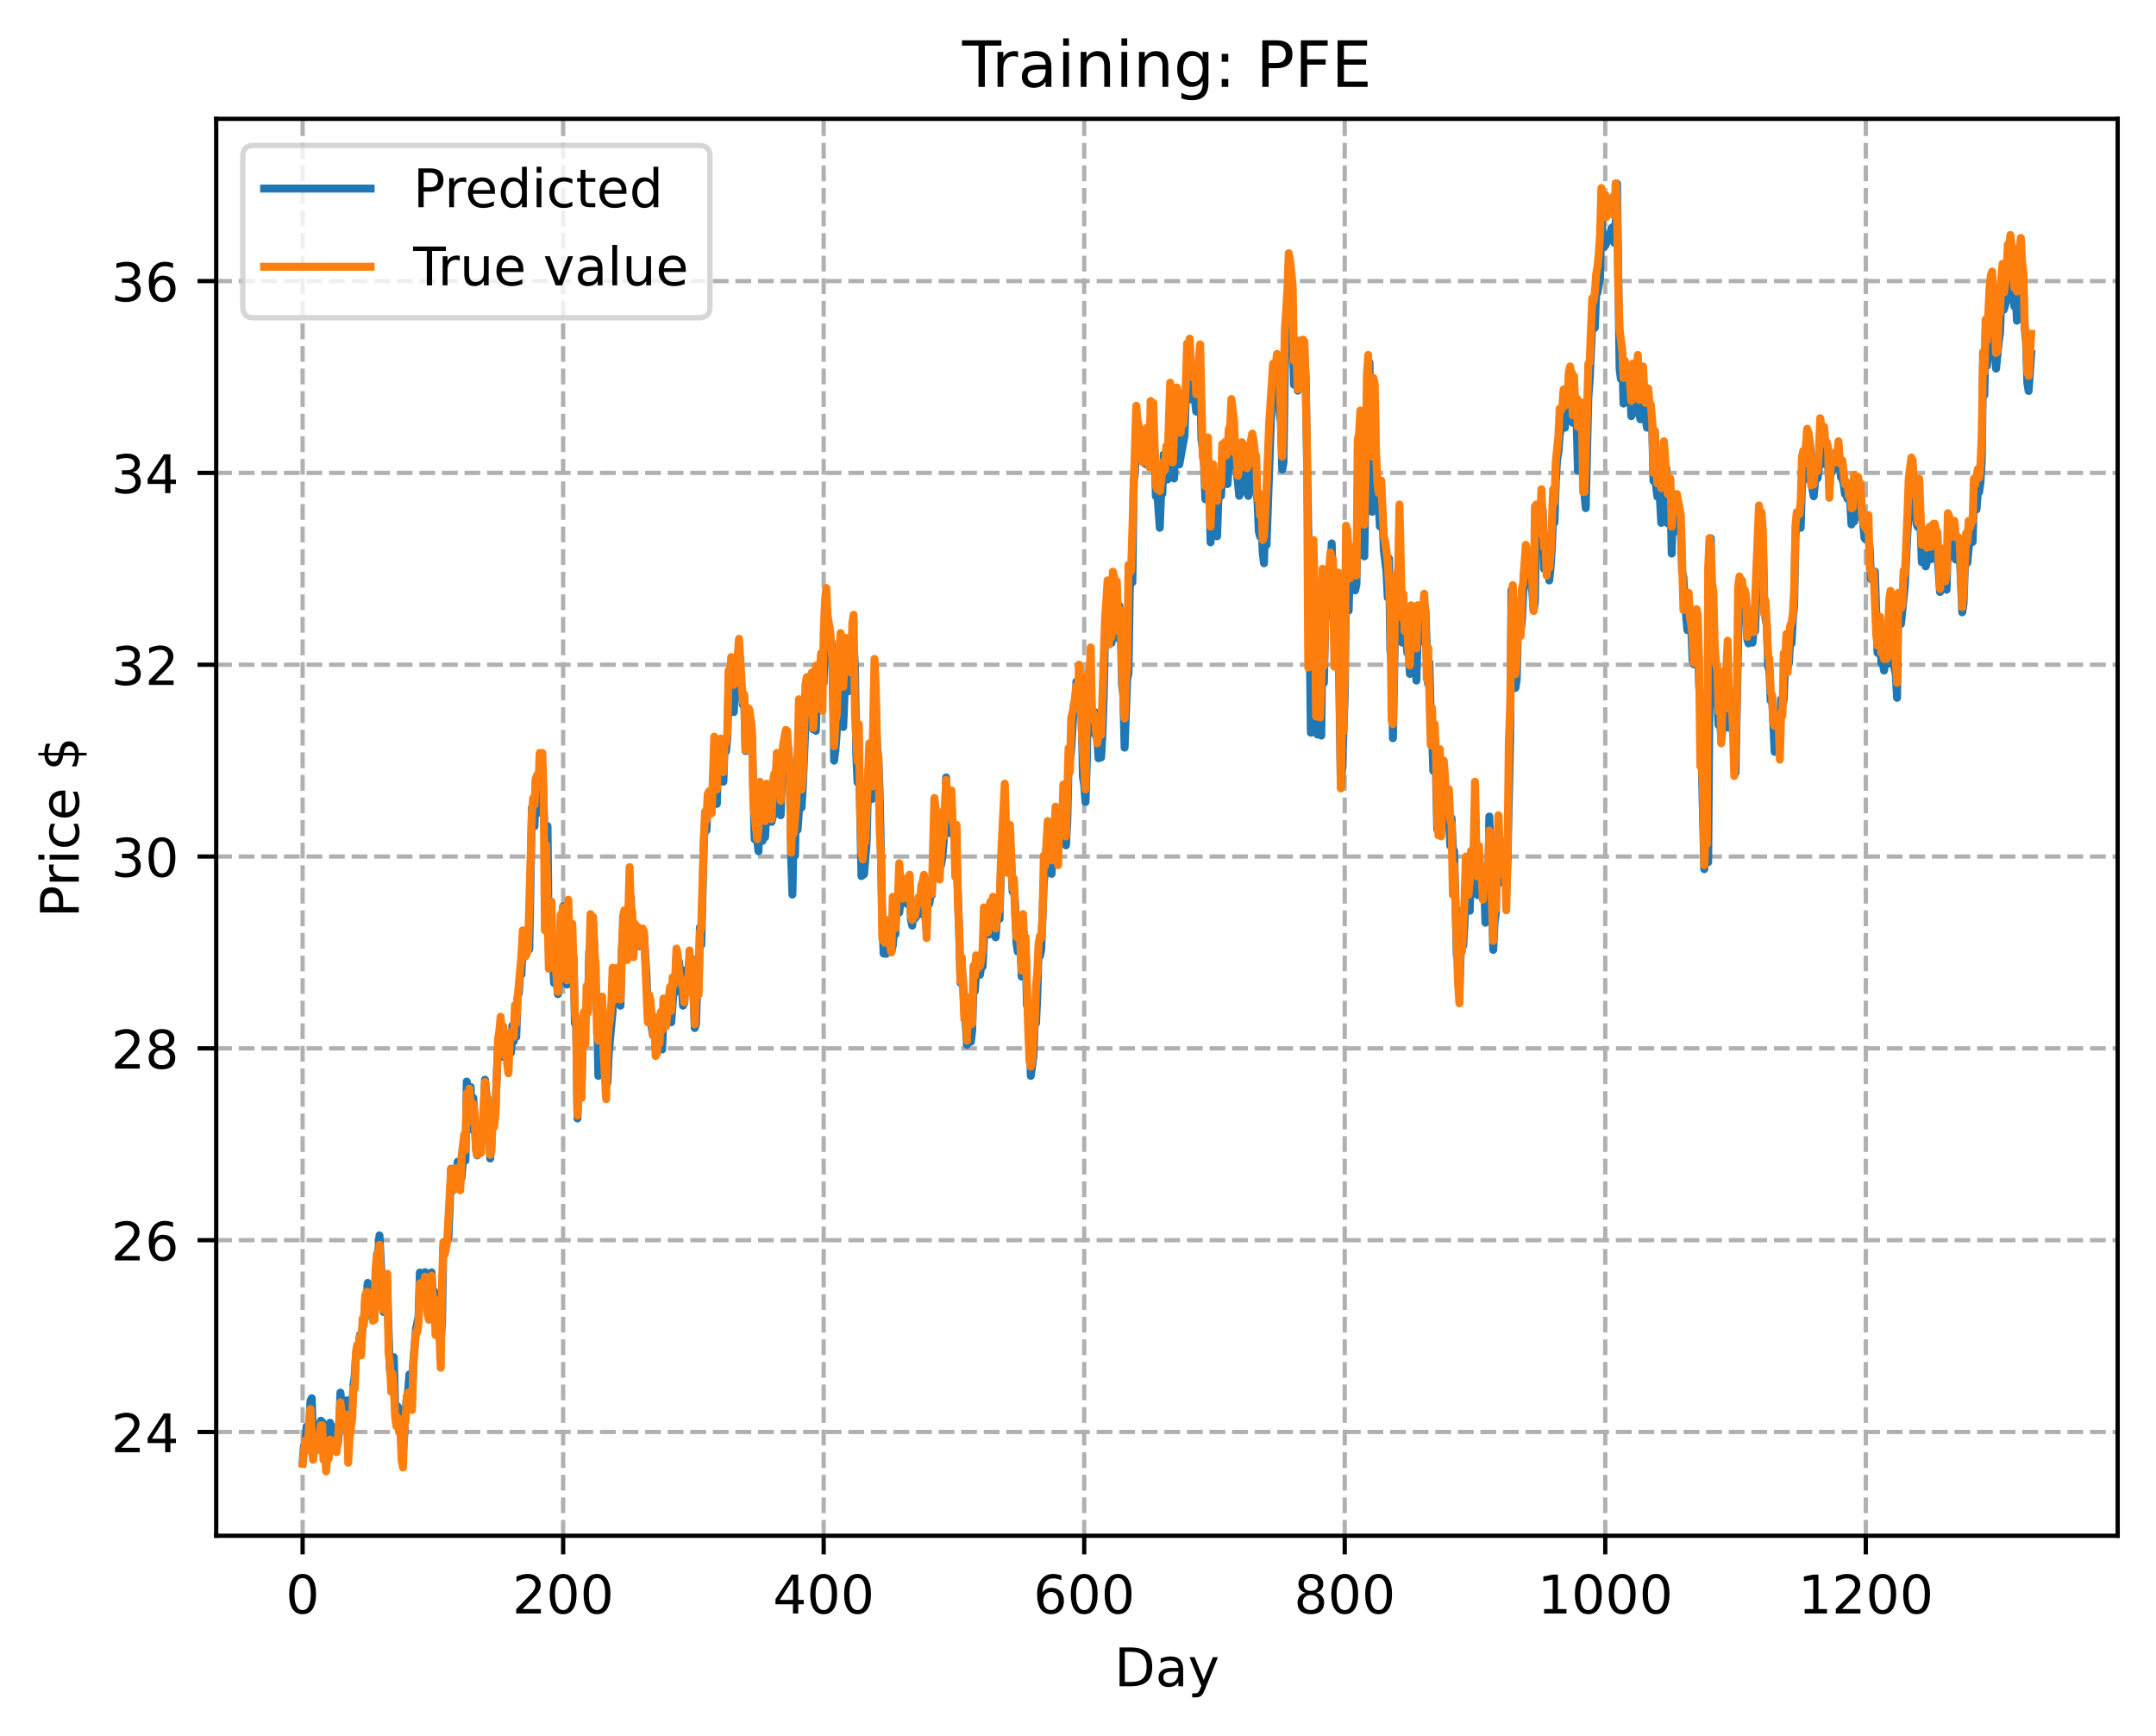 <?xml version="1.0" encoding="utf-8" standalone="no"?>
<!DOCTYPE svg PUBLIC "-//W3C//DTD SVG 1.1//EN"
  "http://www.w3.org/Graphics/SVG/1.1/DTD/svg11.dtd">
<!-- Created with matplotlib (https://matplotlib.org/) -->
<svg height="325.986pt" version="1.1" viewBox="0 0 404.923 325.986" width="404.923pt" xmlns="http://www.w3.org/2000/svg" xmlns:xlink="http://www.w3.org/1999/xlink">
 <defs>
  <style type="text/css">
*{stroke-linecap:butt;stroke-linejoin:round;}
  </style>
 </defs>
 <g id="figure_1">
  <g id="patch_1">
   <path d="M 0 325.986 
L 404.923 325.986 
L 404.923 0 
L 0 0 
z
" style="fill:#ffffff;"/>
  </g>
  <g id="axes_1">
   <g id="patch_2">
    <path d="M 40.603 288.43 
L 397.723 288.43 
L 397.723 22.318 
L 40.603 22.318 
z
" style="fill:#ffffff;"/>
   </g>
   <g id="matplotlib.axis_1">
    <g id="xtick_1">
     <g id="line2d_1">
      <path clip-path="url(#pc592f09c68)" d="M 56.836 288.43 
L 56.836 22.318 
" style="fill:none;stroke:#b0b0b0;stroke-dasharray:2.96,1.28;stroke-dashoffset:0;stroke-width:0.8;"/>
     </g>
     <g id="line2d_2">
      <defs>
       <path d="M 0 0 
L 0 3.5 
" id="ma35358f7b1" style="stroke:#000000;stroke-width:0.8;"/>
      </defs>
      <g>
       <use style="stroke:#000000;stroke-width:0.8;" x="56.836" xlink:href="#ma35358f7b1" y="288.43"/>
      </g>
     </g>
     <g id="text_1">
      <!-- 0 -->
      <defs>
       <path d="M 31.781 66.406 
Q 24.172 66.406 20.328 58.906 
Q 16.5 51.422 16.5 36.375 
Q 16.5 21.391 20.328 13.891 
Q 24.172 6.391 31.781 6.391 
Q 39.453 6.391 43.281 13.891 
Q 47.125 21.391 47.125 36.375 
Q 47.125 51.422 43.281 58.906 
Q 39.453 66.406 31.781 66.406 
z
M 31.781 74.219 
Q 44.047 74.219 50.516 64.516 
Q 56.984 54.828 56.984 36.375 
Q 56.984 17.969 50.516 8.266 
Q 44.047 -1.422 31.781 -1.422 
Q 19.531 -1.422 13.062 8.266 
Q 6.594 17.969 6.594 36.375 
Q 6.594 54.828 13.062 64.516 
Q 19.531 74.219 31.781 74.219 
z
" id="DejaVuSans-48"/>
      </defs>
      <g transform="translate(53.655 303.029)scale(0.1 -0.1)">
       <use xlink:href="#DejaVuSans-48"/>
      </g>
     </g>
    </g>
    <g id="xtick_2">
     <g id="line2d_3">
      <path clip-path="url(#pc592f09c68)" d="M 105.766 288.43 
L 105.766 22.318 
" style="fill:none;stroke:#b0b0b0;stroke-dasharray:2.96,1.28;stroke-dashoffset:0;stroke-width:0.8;"/>
     </g>
     <g id="line2d_4">
      <g>
       <use style="stroke:#000000;stroke-width:0.8;" x="105.766" xlink:href="#ma35358f7b1" y="288.43"/>
      </g>
     </g>
     <g id="text_2">
      <!-- 200 -->
      <defs>
       <path d="M 19.188 8.297 
L 53.609 8.297 
L 53.609 0 
L 7.328 0 
L 7.328 8.297 
Q 12.938 14.109 22.625 23.891 
Q 32.328 33.688 34.812 36.531 
Q 39.547 41.844 41.422 45.531 
Q 43.312 49.219 43.312 52.781 
Q 43.312 58.594 39.234 62.25 
Q 35.156 65.922 28.609 65.922 
Q 23.969 65.922 18.812 64.312 
Q 13.672 62.703 7.812 59.422 
L 7.812 69.391 
Q 13.766 71.781 18.938 73 
Q 24.125 74.219 28.422 74.219 
Q 39.75 74.219 46.484 68.547 
Q 53.219 62.891 53.219 53.422 
Q 53.219 48.922 51.531 44.891 
Q 49.859 40.875 45.406 35.406 
Q 44.188 33.984 37.641 27.219 
Q 31.109 20.453 19.188 8.297 
z
" id="DejaVuSans-50"/>
      </defs>
      <g transform="translate(96.223 303.029)scale(0.1 -0.1)">
       <use xlink:href="#DejaVuSans-50"/>
       <use x="63.623" xlink:href="#DejaVuSans-48"/>
       <use x="127.246" xlink:href="#DejaVuSans-48"/>
      </g>
     </g>
    </g>
    <g id="xtick_3">
     <g id="line2d_5">
      <path clip-path="url(#pc592f09c68)" d="M 154.697 288.43 
L 154.697 22.318 
" style="fill:none;stroke:#b0b0b0;stroke-dasharray:2.96,1.28;stroke-dashoffset:0;stroke-width:0.8;"/>
     </g>
     <g id="line2d_6">
      <g>
       <use style="stroke:#000000;stroke-width:0.8;" x="154.697" xlink:href="#ma35358f7b1" y="288.43"/>
      </g>
     </g>
     <g id="text_3">
      <!-- 400 -->
      <defs>
       <path d="M 37.797 64.312 
L 12.891 25.391 
L 37.797 25.391 
z
M 35.203 72.906 
L 47.609 72.906 
L 47.609 25.391 
L 58.016 25.391 
L 58.016 17.188 
L 47.609 17.188 
L 47.609 0 
L 37.797 0 
L 37.797 17.188 
L 4.891 17.188 
L 4.891 26.703 
z
" id="DejaVuSans-52"/>
      </defs>
      <g transform="translate(145.153 303.029)scale(0.1 -0.1)">
       <use xlink:href="#DejaVuSans-52"/>
       <use x="63.623" xlink:href="#DejaVuSans-48"/>
       <use x="127.246" xlink:href="#DejaVuSans-48"/>
      </g>
     </g>
    </g>
    <g id="xtick_4">
     <g id="line2d_7">
      <path clip-path="url(#pc592f09c68)" d="M 203.628 288.43 
L 203.628 22.318 
" style="fill:none;stroke:#b0b0b0;stroke-dasharray:2.96,1.28;stroke-dashoffset:0;stroke-width:0.8;"/>
     </g>
     <g id="line2d_8">
      <g>
       <use style="stroke:#000000;stroke-width:0.8;" x="203.628" xlink:href="#ma35358f7b1" y="288.43"/>
      </g>
     </g>
     <g id="text_4">
      <!-- 600 -->
      <defs>
       <path d="M 33.016 40.375 
Q 26.375 40.375 22.484 35.828 
Q 18.609 31.297 18.609 23.391 
Q 18.609 15.531 22.484 10.953 
Q 26.375 6.391 33.016 6.391 
Q 39.656 6.391 43.531 10.953 
Q 47.406 15.531 47.406 23.391 
Q 47.406 31.297 43.531 35.828 
Q 39.656 40.375 33.016 40.375 
z
M 52.594 71.297 
L 52.594 62.312 
Q 48.875 64.062 45.094 64.984 
Q 41.312 65.922 37.594 65.922 
Q 27.828 65.922 22.672 59.328 
Q 17.531 52.734 16.797 39.406 
Q 19.672 43.656 24.016 45.922 
Q 28.375 48.188 33.594 48.188 
Q 44.578 48.188 50.953 41.516 
Q 57.328 34.859 57.328 23.391 
Q 57.328 12.156 50.688 5.359 
Q 44.047 -1.422 33.016 -1.422 
Q 20.359 -1.422 13.672 8.266 
Q 6.984 17.969 6.984 36.375 
Q 6.984 53.656 15.188 63.938 
Q 23.391 74.219 37.203 74.219 
Q 40.922 74.219 44.703 73.484 
Q 48.484 72.75 52.594 71.297 
z
" id="DejaVuSans-54"/>
      </defs>
      <g transform="translate(194.084 303.029)scale(0.1 -0.1)">
       <use xlink:href="#DejaVuSans-54"/>
       <use x="63.623" xlink:href="#DejaVuSans-48"/>
       <use x="127.246" xlink:href="#DejaVuSans-48"/>
      </g>
     </g>
    </g>
    <g id="xtick_5">
     <g id="line2d_9">
      <path clip-path="url(#pc592f09c68)" d="M 252.558 288.43 
L 252.558 22.318 
" style="fill:none;stroke:#b0b0b0;stroke-dasharray:2.96,1.28;stroke-dashoffset:0;stroke-width:0.8;"/>
     </g>
     <g id="line2d_10">
      <g>
       <use style="stroke:#000000;stroke-width:0.8;" x="252.558" xlink:href="#ma35358f7b1" y="288.43"/>
      </g>
     </g>
     <g id="text_5">
      <!-- 800 -->
      <defs>
       <path d="M 31.781 34.625 
Q 24.75 34.625 20.719 30.859 
Q 16.703 27.094 16.703 20.516 
Q 16.703 13.922 20.719 10.156 
Q 24.75 6.391 31.781 6.391 
Q 38.812 6.391 42.859 10.172 
Q 46.922 13.969 46.922 20.516 
Q 46.922 27.094 42.891 30.859 
Q 38.875 34.625 31.781 34.625 
z
M 21.922 38.812 
Q 15.578 40.375 12.031 44.719 
Q 8.5 49.078 8.5 55.328 
Q 8.5 64.062 14.719 69.141 
Q 20.953 74.219 31.781 74.219 
Q 42.672 74.219 48.875 69.141 
Q 55.078 64.062 55.078 55.328 
Q 55.078 49.078 51.531 44.719 
Q 48 40.375 41.703 38.812 
Q 48.828 37.156 52.797 32.312 
Q 56.781 27.484 56.781 20.516 
Q 56.781 9.906 50.312 4.234 
Q 43.844 -1.422 31.781 -1.422 
Q 19.734 -1.422 13.25 4.234 
Q 6.781 9.906 6.781 20.516 
Q 6.781 27.484 10.781 32.312 
Q 14.797 37.156 21.922 38.812 
z
M 18.312 54.391 
Q 18.312 48.734 21.844 45.562 
Q 25.391 42.391 31.781 42.391 
Q 38.141 42.391 41.719 45.562 
Q 45.312 48.734 45.312 54.391 
Q 45.312 60.062 41.719 63.234 
Q 38.141 66.406 31.781 66.406 
Q 25.391 66.406 21.844 63.234 
Q 18.312 60.062 18.312 54.391 
z
" id="DejaVuSans-56"/>
      </defs>
      <g transform="translate(243.015 303.029)scale(0.1 -0.1)">
       <use xlink:href="#DejaVuSans-56"/>
       <use x="63.623" xlink:href="#DejaVuSans-48"/>
       <use x="127.246" xlink:href="#DejaVuSans-48"/>
      </g>
     </g>
    </g>
    <g id="xtick_6">
     <g id="line2d_11">
      <path clip-path="url(#pc592f09c68)" d="M 301.489 288.43 
L 301.489 22.318 
" style="fill:none;stroke:#b0b0b0;stroke-dasharray:2.96,1.28;stroke-dashoffset:0;stroke-width:0.8;"/>
     </g>
     <g id="line2d_12">
      <g>
       <use style="stroke:#000000;stroke-width:0.8;" x="301.489" xlink:href="#ma35358f7b1" y="288.43"/>
      </g>
     </g>
     <g id="text_6">
      <!-- 1000 -->
      <defs>
       <path d="M 12.406 8.297 
L 28.516 8.297 
L 28.516 63.922 
L 10.984 60.406 
L 10.984 69.391 
L 28.422 72.906 
L 38.281 72.906 
L 38.281 8.297 
L 54.391 8.297 
L 54.391 0 
L 12.406 0 
z
" id="DejaVuSans-49"/>
      </defs>
      <g transform="translate(288.764 303.029)scale(0.1 -0.1)">
       <use xlink:href="#DejaVuSans-49"/>
       <use x="63.623" xlink:href="#DejaVuSans-48"/>
       <use x="127.246" xlink:href="#DejaVuSans-48"/>
       <use x="190.869" xlink:href="#DejaVuSans-48"/>
      </g>
     </g>
    </g>
    <g id="xtick_7">
     <g id="line2d_13">
      <path clip-path="url(#pc592f09c68)" d="M 350.419 288.43 
L 350.419 22.318 
" style="fill:none;stroke:#b0b0b0;stroke-dasharray:2.96,1.28;stroke-dashoffset:0;stroke-width:0.8;"/>
     </g>
     <g id="line2d_14">
      <g>
       <use style="stroke:#000000;stroke-width:0.8;" x="350.419" xlink:href="#ma35358f7b1" y="288.43"/>
      </g>
     </g>
     <g id="text_7">
      <!-- 1200 -->
      <g transform="translate(337.694 303.029)scale(0.1 -0.1)">
       <use xlink:href="#DejaVuSans-49"/>
       <use x="63.623" xlink:href="#DejaVuSans-50"/>
       <use x="127.246" xlink:href="#DejaVuSans-48"/>
       <use x="190.869" xlink:href="#DejaVuSans-48"/>
      </g>
     </g>
    </g>
    <g id="text_8">
     <!-- Day -->
     <defs>
      <path d="M 19.672 64.797 
L 19.672 8.109 
L 31.594 8.109 
Q 46.688 8.109 53.688 14.938 
Q 60.688 21.781 60.688 36.531 
Q 60.688 51.172 53.688 57.984 
Q 46.688 64.797 31.594 64.797 
z
M 9.812 72.906 
L 30.078 72.906 
Q 51.266 72.906 61.172 64.094 
Q 71.094 55.281 71.094 36.531 
Q 71.094 17.672 61.125 8.828 
Q 51.172 0 30.078 0 
L 9.812 0 
z
" id="DejaVuSans-68"/>
      <path d="M 34.281 27.484 
Q 23.391 27.484 19.188 25 
Q 14.984 22.516 14.984 16.5 
Q 14.984 11.719 18.141 8.906 
Q 21.297 6.109 26.703 6.109 
Q 34.188 6.109 38.703 11.406 
Q 43.219 16.703 43.219 25.484 
L 43.219 27.484 
z
M 52.203 31.203 
L 52.203 0 
L 43.219 0 
L 43.219 8.297 
Q 40.141 3.328 35.547 0.953 
Q 30.953 -1.422 24.312 -1.422 
Q 15.922 -1.422 10.953 3.297 
Q 6 8.016 6 15.922 
Q 6 25.141 12.172 29.828 
Q 18.359 34.516 30.609 34.516 
L 43.219 34.516 
L 43.219 35.406 
Q 43.219 41.609 39.141 45 
Q 35.062 48.391 27.688 48.391 
Q 23 48.391 18.547 47.266 
Q 14.109 46.141 10.016 43.891 
L 10.016 52.203 
Q 14.938 54.109 19.578 55.047 
Q 24.219 56 28.609 56 
Q 40.484 56 46.344 49.844 
Q 52.203 43.703 52.203 31.203 
z
" id="DejaVuSans-97"/>
      <path d="M 32.172 -5.078 
Q 28.375 -14.844 24.75 -17.812 
Q 21.141 -20.797 15.094 -20.797 
L 7.906 -20.797 
L 7.906 -13.281 
L 13.188 -13.281 
Q 16.891 -13.281 18.938 -11.516 
Q 21 -9.766 23.484 -3.219 
L 25.094 0.875 
L 2.984 54.688 
L 12.5 54.688 
L 29.594 11.922 
L 46.688 54.688 
L 56.203 54.688 
z
" id="DejaVuSans-121"/>
     </defs>
     <g transform="translate(209.29 316.707)scale(0.1 -0.1)">
      <use xlink:href="#DejaVuSans-68"/>
      <use x="77.002" xlink:href="#DejaVuSans-97"/>
      <use x="138.281" xlink:href="#DejaVuSans-121"/>
     </g>
    </g>
   </g>
   <g id="matplotlib.axis_2">
    <g id="ytick_1">
     <g id="line2d_15">
      <path clip-path="url(#pc592f09c68)" d="M 40.603 268.949 
L 397.723 268.949 
" style="fill:none;stroke:#b0b0b0;stroke-dasharray:2.96,1.28;stroke-dashoffset:0;stroke-width:0.8;"/>
     </g>
     <g id="line2d_16">
      <defs>
       <path d="M 0 0 
L -3.5 0 
" id="me530f2914b" style="stroke:#000000;stroke-width:0.8;"/>
      </defs>
      <g>
       <use style="stroke:#000000;stroke-width:0.8;" x="40.603" xlink:href="#me530f2914b" y="268.949"/>
      </g>
     </g>
     <g id="text_9">
      <!-- 24 -->
      <g transform="translate(20.878 272.748)scale(0.1 -0.1)">
       <use xlink:href="#DejaVuSans-50"/>
       <use x="63.623" xlink:href="#DejaVuSans-52"/>
      </g>
     </g>
    </g>
    <g id="ytick_2">
     <g id="line2d_17">
      <path clip-path="url(#pc592f09c68)" d="M 40.603 232.922 
L 397.723 232.922 
" style="fill:none;stroke:#b0b0b0;stroke-dasharray:2.96,1.28;stroke-dashoffset:0;stroke-width:0.8;"/>
     </g>
     <g id="line2d_18">
      <g>
       <use style="stroke:#000000;stroke-width:0.8;" x="40.603" xlink:href="#me530f2914b" y="232.922"/>
      </g>
     </g>
     <g id="text_10">
      <!-- 26 -->
      <g transform="translate(20.878 236.721)scale(0.1 -0.1)">
       <use xlink:href="#DejaVuSans-50"/>
       <use x="63.623" xlink:href="#DejaVuSans-54"/>
      </g>
     </g>
    </g>
    <g id="ytick_3">
     <g id="line2d_19">
      <path clip-path="url(#pc592f09c68)" d="M 40.603 196.895 
L 397.723 196.895 
" style="fill:none;stroke:#b0b0b0;stroke-dasharray:2.96,1.28;stroke-dashoffset:0;stroke-width:0.8;"/>
     </g>
     <g id="line2d_20">
      <g>
       <use style="stroke:#000000;stroke-width:0.8;" x="40.603" xlink:href="#me530f2914b" y="196.895"/>
      </g>
     </g>
     <g id="text_11">
      <!-- 28 -->
      <g transform="translate(20.878 200.694)scale(0.1 -0.1)">
       <use xlink:href="#DejaVuSans-50"/>
       <use x="63.623" xlink:href="#DejaVuSans-56"/>
      </g>
     </g>
    </g>
    <g id="ytick_4">
     <g id="line2d_21">
      <path clip-path="url(#pc592f09c68)" d="M 40.603 160.868 
L 397.723 160.868 
" style="fill:none;stroke:#b0b0b0;stroke-dasharray:2.96,1.28;stroke-dashoffset:0;stroke-width:0.8;"/>
     </g>
     <g id="line2d_22">
      <g>
       <use style="stroke:#000000;stroke-width:0.8;" x="40.603" xlink:href="#me530f2914b" y="160.868"/>
      </g>
     </g>
     <g id="text_12">
      <!-- 30 -->
      <defs>
       <path d="M 40.578 39.312 
Q 47.656 37.797 51.625 33 
Q 55.609 28.219 55.609 21.188 
Q 55.609 10.406 48.188 4.484 
Q 40.766 -1.422 27.094 -1.422 
Q 22.516 -1.422 17.656 -0.516 
Q 12.797 0.391 7.625 2.203 
L 7.625 11.719 
Q 11.719 9.328 16.594 8.109 
Q 21.484 6.891 26.812 6.891 
Q 36.078 6.891 40.938 10.547 
Q 45.797 14.203 45.797 21.188 
Q 45.797 27.641 41.281 31.266 
Q 36.766 34.906 28.719 34.906 
L 20.219 34.906 
L 20.219 43.016 
L 29.109 43.016 
Q 36.375 43.016 40.234 45.922 
Q 44.094 48.828 44.094 54.297 
Q 44.094 59.906 40.109 62.906 
Q 36.141 65.922 28.719 65.922 
Q 24.656 65.922 20.016 65.031 
Q 15.375 64.156 9.812 62.312 
L 9.812 71.094 
Q 15.438 72.656 20.344 73.438 
Q 25.25 74.219 29.594 74.219 
Q 40.828 74.219 47.359 69.109 
Q 53.906 64.016 53.906 55.328 
Q 53.906 49.266 50.438 45.094 
Q 46.969 40.922 40.578 39.312 
z
" id="DejaVuSans-51"/>
      </defs>
      <g transform="translate(20.878 164.667)scale(0.1 -0.1)">
       <use xlink:href="#DejaVuSans-51"/>
       <use x="63.623" xlink:href="#DejaVuSans-48"/>
      </g>
     </g>
    </g>
    <g id="ytick_5">
     <g id="line2d_23">
      <path clip-path="url(#pc592f09c68)" d="M 40.603 124.841 
L 397.723 124.841 
" style="fill:none;stroke:#b0b0b0;stroke-dasharray:2.96,1.28;stroke-dashoffset:0;stroke-width:0.8;"/>
     </g>
     <g id="line2d_24">
      <g>
       <use style="stroke:#000000;stroke-width:0.8;" x="40.603" xlink:href="#me530f2914b" y="124.841"/>
      </g>
     </g>
     <g id="text_13">
      <!-- 32 -->
      <g transform="translate(20.878 128.641)scale(0.1 -0.1)">
       <use xlink:href="#DejaVuSans-51"/>
       <use x="63.623" xlink:href="#DejaVuSans-50"/>
      </g>
     </g>
    </g>
    <g id="ytick_6">
     <g id="line2d_25">
      <path clip-path="url(#pc592f09c68)" d="M 40.603 88.815 
L 397.723 88.815 
" style="fill:none;stroke:#b0b0b0;stroke-dasharray:2.96,1.28;stroke-dashoffset:0;stroke-width:0.8;"/>
     </g>
     <g id="line2d_26">
      <g>
       <use style="stroke:#000000;stroke-width:0.8;" x="40.603" xlink:href="#me530f2914b" y="88.815"/>
      </g>
     </g>
     <g id="text_14">
      <!-- 34 -->
      <g transform="translate(20.878 92.614)scale(0.1 -0.1)">
       <use xlink:href="#DejaVuSans-51"/>
       <use x="63.623" xlink:href="#DejaVuSans-52"/>
      </g>
     </g>
    </g>
    <g id="ytick_7">
     <g id="line2d_27">
      <path clip-path="url(#pc592f09c68)" d="M 40.603 52.788 
L 397.723 52.788 
" style="fill:none;stroke:#b0b0b0;stroke-dasharray:2.96,1.28;stroke-dashoffset:0;stroke-width:0.8;"/>
     </g>
     <g id="line2d_28">
      <g>
       <use style="stroke:#000000;stroke-width:0.8;" x="40.603" xlink:href="#me530f2914b" y="52.788"/>
      </g>
     </g>
     <g id="text_15">
      <!-- 36 -->
      <g transform="translate(20.878 56.587)scale(0.1 -0.1)">
       <use xlink:href="#DejaVuSans-51"/>
       <use x="63.623" xlink:href="#DejaVuSans-54"/>
      </g>
     </g>
    </g>
    <g id="text_16">
     <!-- Price $ -->
     <defs>
      <path d="M 19.672 64.797 
L 19.672 37.406 
L 32.078 37.406 
Q 38.969 37.406 42.719 40.969 
Q 46.484 44.531 46.484 51.125 
Q 46.484 57.672 42.719 61.234 
Q 38.969 64.797 32.078 64.797 
z
M 9.812 72.906 
L 32.078 72.906 
Q 44.344 72.906 50.609 67.359 
Q 56.891 61.812 56.891 51.125 
Q 56.891 40.328 50.609 34.812 
Q 44.344 29.297 32.078 29.297 
L 19.672 29.297 
L 19.672 0 
L 9.812 0 
z
" id="DejaVuSans-80"/>
      <path d="M 41.109 46.297 
Q 39.594 47.172 37.812 47.578 
Q 36.031 48 33.891 48 
Q 26.266 48 22.188 43.047 
Q 18.109 38.094 18.109 28.812 
L 18.109 0 
L 9.078 0 
L 9.078 54.688 
L 18.109 54.688 
L 18.109 46.188 
Q 20.953 51.172 25.484 53.578 
Q 30.031 56 36.531 56 
Q 37.453 56 38.578 55.875 
Q 39.703 55.766 41.062 55.516 
z
" id="DejaVuSans-114"/>
      <path d="M 9.422 54.688 
L 18.406 54.688 
L 18.406 0 
L 9.422 0 
z
M 9.422 75.984 
L 18.406 75.984 
L 18.406 64.594 
L 9.422 64.594 
z
" id="DejaVuSans-105"/>
      <path d="M 48.781 52.594 
L 48.781 44.188 
Q 44.969 46.297 41.141 47.344 
Q 37.312 48.391 33.406 48.391 
Q 24.656 48.391 19.812 42.844 
Q 14.984 37.312 14.984 27.297 
Q 14.984 17.281 19.812 11.734 
Q 24.656 6.203 33.406 6.203 
Q 37.312 6.203 41.141 7.25 
Q 44.969 8.297 48.781 10.406 
L 48.781 2.094 
Q 45.016 0.344 40.984 -0.531 
Q 36.969 -1.422 32.422 -1.422 
Q 20.062 -1.422 12.781 6.344 
Q 5.516 14.109 5.516 27.297 
Q 5.516 40.672 12.859 48.328 
Q 20.219 56 33.016 56 
Q 37.156 56 41.109 55.141 
Q 45.062 54.297 48.781 52.594 
z
" id="DejaVuSans-99"/>
      <path d="M 56.203 29.594 
L 56.203 25.203 
L 14.891 25.203 
Q 15.484 15.922 20.484 11.062 
Q 25.484 6.203 34.422 6.203 
Q 39.594 6.203 44.453 7.469 
Q 49.312 8.734 54.109 11.281 
L 54.109 2.781 
Q 49.266 0.734 44.188 -0.344 
Q 39.109 -1.422 33.891 -1.422 
Q 20.797 -1.422 13.156 6.188 
Q 5.516 13.812 5.516 26.812 
Q 5.516 40.234 12.766 48.109 
Q 20.016 56 32.328 56 
Q 43.359 56 49.781 48.891 
Q 56.203 41.797 56.203 29.594 
z
M 47.219 32.234 
Q 47.125 39.594 43.094 43.984 
Q 39.062 48.391 32.422 48.391 
Q 24.906 48.391 20.391 44.141 
Q 15.875 39.891 15.188 32.172 
z
" id="DejaVuSans-101"/>
      <path id="DejaVuSans-32"/>
      <path d="M 33.797 -14.703 
L 28.906 -14.703 
L 28.859 0 
Q 23.734 0.094 18.609 1.188 
Q 13.484 2.297 8.297 4.5 
L 8.297 13.281 
Q 13.281 10.156 18.375 8.562 
Q 23.484 6.984 28.906 6.938 
L 28.906 29.203 
Q 18.109 30.953 13.203 35.156 
Q 8.297 39.359 8.297 46.688 
Q 8.297 54.641 13.625 59.219 
Q 18.953 63.812 28.906 64.5 
L 28.906 75.984 
L 33.797 75.984 
L 33.797 64.656 
Q 38.328 64.453 42.578 63.688 
Q 46.828 62.938 50.875 61.625 
L 50.875 53.078 
Q 46.828 55.125 42.547 56.25 
Q 38.281 57.375 33.797 57.562 
L 33.797 36.719 
Q 44.875 35.016 50.094 30.609 
Q 55.328 26.219 55.328 18.609 
Q 55.328 10.359 49.781 5.594 
Q 44.234 0.828 33.797 0.094 
z
M 28.906 37.594 
L 28.906 57.625 
Q 23.25 56.984 20.266 54.391 
Q 17.281 51.812 17.281 47.516 
Q 17.281 43.312 20.031 40.969 
Q 22.797 38.625 28.906 37.594 
z
M 33.797 28.219 
L 33.797 7.078 
Q 39.984 7.906 43.141 10.594 
Q 46.297 13.281 46.297 17.672 
Q 46.297 21.969 43.281 24.5 
Q 40.281 27.047 33.797 28.219 
z
" id="DejaVuSans-36"/>
     </defs>
     <g transform="translate(14.798 172.342)rotate(-90)scale(0.1 -0.1)">
      <use xlink:href="#DejaVuSans-80"/>
      <use x="58.553" xlink:href="#DejaVuSans-114"/>
      <use x="99.666" xlink:href="#DejaVuSans-105"/>
      <use x="127.449" xlink:href="#DejaVuSans-99"/>
      <use x="182.43" xlink:href="#DejaVuSans-101"/>
      <use x="243.953" xlink:href="#DejaVuSans-32"/>
      <use x="275.74" xlink:href="#DejaVuSans-36"/>
     </g>
    </g>
   </g>
   <g id="line2d_29">
    <path clip-path="url(#pc592f09c68)" d="M 56.836 274.639 
L 57.081 271.592 
L 57.325 272.253 
L 57.57 267.919 
L 57.814 268.025 
L 58.059 268.367 
L 58.304 263.151 
L 58.548 262.609 
L 58.793 270.678 
L 59.038 270.323 
L 59.282 269.659 
L 59.527 268.485 
L 59.772 271.983 
L 60.016 268.065 
L 60.261 266.833 
L 60.506 267.036 
L 60.75 270.824 
L 60.995 268.909 
L 61.24 272.597 
L 61.484 272.523 
L 61.729 271.84 
L 61.974 267.208 
L 62.218 269.161 
L 62.463 269.815 
L 62.708 268.021 
L 62.952 270.027 
L 63.197 269.666 
L 63.441 271.216 
L 63.686 268.662 
L 63.931 261.547 
L 64.42 265.487 
L 64.665 264.321 
L 64.909 266.017 
L 65.154 262.999 
L 65.399 270.676 
L 65.643 266.886 
L 65.888 267.106 
L 66.133 264.49 
L 66.377 260.21 
L 66.622 258.305 
L 66.867 254.365 
L 67.111 252.851 
L 67.356 252.974 
L 67.601 250.703 
L 67.845 252.576 
L 68.09 249.3 
L 68.335 247.953 
L 68.579 244.476 
L 68.824 243.928 
L 69.069 240.946 
L 69.802 247.135 
L 70.047 247.82 
L 70.292 247.846 
L 70.536 240.202 
L 70.781 236.177 
L 71.026 235.433 
L 71.27 232.019 
L 72.004 246.402 
L 72.249 244.525 
L 72.494 239.48 
L 72.738 242.396 
L 73.228 257.347 
L 73.472 257.531 
L 73.717 257.057 
L 73.962 254.901 
L 74.206 263.896 
L 74.451 264.252 
L 74.696 264.171 
L 75.185 266.172 
L 75.674 272.837 
L 75.919 269.585 
L 76.163 264.844 
L 76.408 262.411 
L 76.653 261.19 
L 76.897 258.124 
L 77.142 258.941 
L 77.387 262.815 
L 77.631 255.718 
L 78.121 249.629 
L 78.61 247.259 
L 78.855 239.001 
L 79.344 240.335 
L 79.589 242.902 
L 79.833 238.925 
L 80.323 244.21 
L 80.567 246.789 
L 80.812 243.752 
L 81.056 238.967 
L 81.301 243.861 
L 81.546 242.506 
L 81.79 248.454 
L 82.035 248.464 
L 82.28 245.813 
L 82.524 247.444 
L 82.769 251.648 
L 83.014 248.519 
L 83.258 234.312 
L 83.503 235.295 
L 83.748 233.319 
L 83.992 233.007 
L 84.237 232.259 
L 84.726 219.504 
L 84.971 223.643 
L 85.216 219.748 
L 85.46 221.858 
L 85.705 221.987 
L 85.95 218.199 
L 86.194 223.169 
L 86.439 220.727 
L 86.684 221.239 
L 87.173 215.186 
L 87.417 217.959 
L 87.662 203.123 
L 88.151 210.283 
L 88.396 204.142 
L 88.641 212.137 
L 88.885 206.203 
L 89.13 209.514 
L 89.375 215.626 
L 89.619 217 
L 89.864 212.612 
L 90.109 215.134 
L 90.353 214.96 
L 90.598 213.981 
L 90.843 210.004 
L 91.087 202.784 
L 91.577 207.873 
L 91.821 208.37 
L 92.066 217.583 
L 92.311 214.355 
L 92.555 207.828 
L 92.8 208.542 
L 93.044 208.211 
L 93.534 196.545 
L 93.778 195.638 
L 94.023 192.975 
L 94.268 194.31 
L 94.512 193.203 
L 94.757 198.59 
L 95.246 195.698 
L 95.491 197.255 
L 95.736 196.886 
L 95.98 197.73 
L 96.225 192.621 
L 96.47 195.648 
L 96.714 191.058 
L 96.959 194.754 
L 97.204 187.282 
L 97.448 186.498 
L 97.693 182.717 
L 97.938 183.017 
L 98.182 176.26 
L 98.427 179.778 
L 98.672 177.399 
L 98.916 178.484 
L 99.161 177.432 
L 99.405 178.299 
L 99.895 151.707 
L 100.139 151.439 
L 100.384 155.184 
L 100.629 146.302 
L 100.873 147.818 
L 101.118 152.653 
L 101.363 144.272 
L 101.607 146.705 
L 101.852 144.058 
L 102.341 158.056 
L 102.586 160.899 
L 102.831 155.162 
L 103.075 178.559 
L 103.32 181.278 
L 103.565 175.059 
L 104.054 184.62 
L 104.299 179.269 
L 104.543 184.463 
L 104.788 186.719 
L 105.032 184.655 
L 105.277 173.679 
L 105.522 172.967 
L 105.766 170.21 
L 106.5 184.919 
L 106.745 183.694 
L 106.99 174.671 
L 107.234 178.142 
L 107.479 179.196 
L 107.724 179.691 
L 107.968 192.201 
L 108.213 192.658 
L 108.458 210.061 
L 108.702 201.348 
L 108.947 202.932 
L 109.192 206.127 
L 109.436 195.455 
L 109.926 190.946 
L 110.17 190.079 
L 110.415 189.847 
L 110.66 178.703 
L 110.904 178.539 
L 111.149 177.351 
L 111.393 173.209 
L 111.638 178.384 
L 111.883 186.224 
L 112.127 189.271 
L 112.372 202.056 
L 112.617 197.501 
L 113.106 194.306 
L 113.84 202.43 
L 114.085 203.352 
L 114.329 197.878 
L 115.063 189.832 
L 115.308 184.161 
L 115.553 183.414 
L 115.797 183.781 
L 116.042 185.644 
L 116.287 185.65 
L 116.531 188.878 
L 116.776 178.601 
L 117.02 174.148 
L 117.265 172.934 
L 117.754 176.831 
L 118.488 168.485 
L 118.733 176.135 
L 118.978 178.06 
L 119.222 173.596 
L 119.467 176.781 
L 119.712 174.188 
L 119.956 175.513 
L 120.201 177.737 
L 120.446 176.323 
L 120.69 176.671 
L 120.935 175.298 
L 121.424 183.351 
L 121.669 190.681 
L 122.158 188.137 
L 122.403 193.037 
L 122.648 194.483 
L 122.892 191.471 
L 123.137 196.835 
L 123.381 197.298 
L 123.626 193.798 
L 123.871 195.579 
L 124.115 193.703 
L 124.36 197.103 
L 124.605 190.966 
L 124.849 192.752 
L 125.094 192.572 
L 125.339 192.22 
L 125.583 189.639 
L 125.828 185.812 
L 126.073 192.001 
L 126.562 185.12 
L 126.807 186.356 
L 127.051 179.498 
L 127.296 182.945 
L 127.541 180.648 
L 127.785 183.572 
L 128.03 185.116 
L 128.275 188.881 
L 128.519 188.411 
L 128.764 182.226 
L 129.008 184.836 
L 129.498 180.008 
L 129.742 184.057 
L 129.987 180.135 
L 130.476 193.078 
L 130.721 192.338 
L 130.966 184.147 
L 131.21 185.033 
L 131.455 174.168 
L 131.7 177.49 
L 132.189 158.361 
L 132.434 154.083 
L 132.678 155.969 
L 132.923 150.986 
L 133.168 152.452 
L 133.412 152.242 
L 133.657 152.228 
L 133.902 149.976 
L 134.146 141.071 
L 134.636 150.984 
L 134.88 142.453 
L 135.125 140.974 
L 135.369 141.326 
L 135.614 145.866 
L 135.859 146.821 
L 136.103 139.805 
L 136.348 141.123 
L 136.593 138.756 
L 136.837 130.298 
L 137.082 128 
L 137.327 124.55 
L 137.571 127.774 
L 137.816 133.734 
L 138.061 129.225 
L 138.305 128.415 
L 138.55 125.882 
L 138.795 125.475 
L 139.039 129.735 
L 139.284 129.848 
L 139.529 132.397 
L 139.773 130.729 
L 140.018 141.047 
L 140.263 140.325 
L 140.507 140.617 
L 140.752 135.789 
L 140.996 135.081 
L 141.241 139.098 
L 141.73 157.617 
L 142.22 157.922 
L 142.464 159.873 
L 142.709 149.342 
L 142.954 150.141 
L 143.198 157.944 
L 143.443 156.315 
L 143.688 157.239 
L 143.932 152.943 
L 144.422 150.507 
L 144.666 151.516 
L 144.911 154.361 
L 145.156 153.373 
L 145.4 152.872 
L 145.89 146.138 
L 146.134 146.493 
L 146.624 153.111 
L 146.868 145.157 
L 147.113 142.193 
L 147.357 142.422 
L 147.602 143.723 
L 147.847 141.296 
L 148.091 140.531 
L 148.336 145.054 
L 148.581 160.792 
L 148.825 168.019 
L 149.07 155.158 
L 149.315 160.703 
L 149.559 148.453 
L 149.804 155.841 
L 150.049 152.236 
L 150.293 137.589 
L 150.538 151.658 
L 150.783 147.799 
L 151.517 130.109 
L 151.761 134.948 
L 152.006 133.129 
L 152.251 128.932 
L 152.495 130.038 
L 152.74 136.997 
L 152.984 135.622 
L 153.229 137.268 
L 153.474 128.126 
L 153.718 129.965 
L 153.963 128.176 
L 154.208 123.993 
L 154.697 128.255 
L 154.942 115.831 
L 155.186 114.944 
L 155.431 120.05 
L 155.676 120.353 
L 155.92 121.061 
L 156.165 120.56 
L 156.41 128.207 
L 156.654 142.866 
L 156.899 140.889 
L 157.144 137.734 
L 157.388 129.089 
L 157.633 132.951 
L 158.122 124.686 
L 158.367 136.533 
L 158.856 124.573 
L 159.101 126.05 
L 159.345 129.822 
L 159.59 125.56 
L 159.835 128.643 
L 160.079 122.735 
L 160.324 120.998 
L 160.569 125.1 
L 160.813 141.599 
L 161.058 146.939 
L 161.303 140.927 
L 161.792 164.537 
L 162.281 164.184 
L 162.771 158.181 
L 163.015 147.598 
L 163.26 145.199 
L 163.505 146.591 
L 163.749 150.075 
L 163.994 149.397 
L 164.239 127.133 
L 164.483 132.257 
L 164.728 140.455 
L 164.972 142.412 
L 165.217 149.433 
L 165.706 172.048 
L 165.951 179.099 
L 166.196 176.732 
L 166.44 179.147 
L 166.93 176.317 
L 167.174 178.031 
L 167.419 178.708 
L 167.664 177.656 
L 167.908 174.931 
L 168.153 175.488 
L 168.398 169.952 
L 168.642 168.435 
L 168.887 171.389 
L 169.132 169.275 
L 169.376 169.313 
L 169.621 169.565 
L 169.866 169.019 
L 170.11 167.686 
L 170.355 169.755 
L 170.6 168.869 
L 170.844 166.788 
L 171.089 172.737 
L 171.333 173.848 
L 171.578 171.313 
L 171.823 172.501 
L 172.067 172.187 
L 172.557 169.386 
L 172.801 171.637 
L 173.046 167.605 
L 173.291 169.755 
L 173.535 166.398 
L 173.78 172.15 
L 174.025 174.687 
L 174.269 166.062 
L 174.514 169.772 
L 174.759 168.337 
L 175.003 168.159 
L 175.493 156.257 
L 175.737 153.548 
L 175.982 154.276 
L 176.227 160.123 
L 176.716 162.569 
L 176.96 161.325 
L 177.45 155.527 
L 177.694 146.018 
L 177.939 153.258 
L 178.184 149.856 
L 178.428 156.478 
L 178.673 154.031 
L 178.918 155.781 
L 179.162 156.667 
L 179.652 160.745 
L 180.141 175.088 
L 180.386 184.598 
L 180.63 182.091 
L 180.875 184.009 
L 181.12 189.86 
L 181.364 192.166 
L 181.609 196.236 
L 181.854 191.243 
L 182.098 192.759 
L 182.343 195.662 
L 182.588 193.583 
L 182.832 184.761 
L 183.077 186.182 
L 183.321 182.806 
L 183.566 181.041 
L 184.055 183.072 
L 184.3 181.29 
L 184.545 181.552 
L 185.034 171.645 
L 185.279 173.581 
L 185.523 173.344 
L 185.768 175.505 
L 186.013 173.093 
L 186.257 173.541 
L 186.502 168.808 
L 186.991 176.036 
L 187.481 169.138 
L 187.725 172.568 
L 187.97 164.156 
L 188.215 161.887 
L 188.704 152.756 
L 189.438 161.738 
L 189.682 157.291 
L 190.172 167.428 
L 190.416 166.567 
L 190.661 169.943 
L 190.906 177.137 
L 191.15 178.722 
L 191.395 176.106 
L 191.64 176.927 
L 191.884 183.417 
L 192.129 173.454 
L 192.374 180.031 
L 192.618 177.761 
L 192.863 188.813 
L 193.108 189.158 
L 193.352 193.689 
L 193.597 202.062 
L 194.086 198.459 
L 194.331 192.505 
L 194.575 192.185 
L 194.82 186.983 
L 195.065 178.167 
L 195.309 179.575 
L 195.554 178.383 
L 196.043 165.519 
L 196.288 163.724 
L 196.533 159.47 
L 196.777 157.953 
L 197.022 162.153 
L 197.267 162.031 
L 197.511 164.119 
L 197.756 159.204 
L 198.245 155.5 
L 198.49 155.502 
L 198.735 156.887 
L 198.979 157.171 
L 199.224 152.472 
L 199.469 155.101 
L 199.713 155.038 
L 199.958 154.794 
L 200.203 158.771 
L 200.447 154.404 
L 200.692 143.581 
L 200.936 142.857 
L 201.181 140.914 
L 201.67 132.353 
L 201.915 133.738 
L 202.16 128.013 
L 202.649 128.811 
L 202.894 130.381 
L 203.138 133.962 
L 203.383 145.91 
L 203.628 147.433 
L 203.872 150.631 
L 204.117 143.144 
L 204.362 128.529 
L 204.606 129.02 
L 204.851 126.406 
L 205.096 137.284 
L 205.34 137.654 
L 205.585 133.726 
L 205.83 138.252 
L 206.074 138.53 
L 206.319 142.423 
L 206.563 139.313 
L 206.808 142.257 
L 207.053 137.776 
L 207.297 130.418 
L 207.542 119.129 
L 208.031 114.504 
L 208.276 120.259 
L 208.521 119.328 
L 208.765 120.744 
L 209.255 108.749 
L 209.499 116.865 
L 209.744 113.672 
L 209.989 119.864 
L 210.233 113.76 
L 210.478 117.32 
L 210.723 128.535 
L 210.967 130.444 
L 211.212 140.416 
L 211.701 127.459 
L 211.946 126.487 
L 212.191 110.632 
L 212.435 107.476 
L 212.68 109.335 
L 212.924 90.231 
L 213.169 88.87 
L 213.414 77.934 
L 213.658 82.242 
L 213.903 82.99 
L 214.392 85.899 
L 214.637 83.24 
L 214.882 86.327 
L 215.126 87.15 
L 215.371 81.597 
L 215.616 82.744 
L 215.86 87.452 
L 216.105 79.455 
L 216.35 83.158 
L 216.594 81.704 
L 216.839 84.628 
L 217.084 93.197 
L 217.328 92.217 
L 217.818 99.127 
L 218.062 92.877 
L 218.307 92.749 
L 218.551 85.354 
L 218.796 89.87 
L 219.041 86.23 
L 219.285 90.049 
L 219.53 88.378 
L 219.775 74.35 
L 220.019 84.14 
L 220.509 89.869 
L 220.998 75.535 
L 221.243 79.412 
L 221.487 87.237 
L 222.466 81.819 
L 222.955 68.002 
L 223.2 74.153 
L 223.445 75.015 
L 223.689 71.731 
L 223.934 72.196 
L 224.179 74.813 
L 224.423 75.272 
L 224.668 77.296 
L 224.912 76.621 
L 225.157 69.13 
L 225.402 70.823 
L 225.646 82.567 
L 225.891 84.257 
L 226.136 87.484 
L 226.38 93.767 
L 226.625 91.312 
L 226.87 87.145 
L 227.114 90.669 
L 227.359 101.858 
L 227.604 99.835 
L 227.848 92.416 
L 228.093 93.44 
L 228.582 100.721 
L 228.827 93.604 
L 229.072 92.886 
L 229.316 93.121 
L 229.561 89.109 
L 230.05 86.647 
L 230.295 88.042 
L 230.539 90.916 
L 231.273 79.874 
L 231.518 83.24 
L 232.007 85.668 
L 232.741 93.122 
L 232.986 92.625 
L 233.231 87.499 
L 233.475 84.876 
L 233.965 92.035 
L 234.209 91.982 
L 234.454 93.139 
L 234.699 86.385 
L 234.943 89.771 
L 235.433 84.182 
L 235.922 92.392 
L 236.167 94.002 
L 236.411 99.792 
L 236.656 100.756 
L 236.9 98.242 
L 237.145 103.685 
L 237.39 105.79 
L 237.634 97.611 
L 237.879 102.332 
L 238.858 74.269 
L 239.102 76.022 
L 239.347 73.844 
L 239.592 74.289 
L 239.836 71.398 
L 240.081 73.124 
L 240.326 77.605 
L 240.57 79.249 
L 240.815 88.188 
L 241.06 86.869 
L 241.304 69.491 
L 241.549 62.53 
L 241.794 63.168 
L 242.038 57.147 
L 242.283 55.613 
L 242.527 56.257 
L 242.772 61.158 
L 243.017 72.256 
L 243.261 71.818 
L 243.506 69.01 
L 243.751 73.374 
L 243.995 69.077 
L 244.24 69.226 
L 244.485 69.865 
L 244.729 66.734 
L 244.974 66.345 
L 245.219 70.667 
L 245.708 100.011 
L 246.197 137.612 
L 246.687 105.982 
L 247.421 137.96 
L 247.665 127.813 
L 247.91 129.266 
L 248.155 138.154 
L 248.399 118.536 
L 248.644 128.231 
L 248.888 116.851 
L 249.133 110.793 
L 249.378 115.467 
L 249.622 107.249 
L 249.867 107.26 
L 250.112 102.052 
L 250.601 120.348 
L 250.846 123.009 
L 251.09 116.923 
L 251.335 115.693 
L 251.824 147.764 
L 252.069 144.351 
L 252.558 130.641 
L 252.803 108.89 
L 253.048 102.396 
L 253.292 114.681 
L 253.537 105.004 
L 253.782 108.992 
L 254.026 106.29 
L 254.271 106.707 
L 254.515 110.88 
L 254.76 109.711 
L 255.005 91.432 
L 255.249 86.179 
L 255.494 84.68 
L 255.983 102.475 
L 256.228 104.499 
L 256.473 92.088 
L 256.717 90.469 
L 257.207 68.079 
L 257.696 96.121 
L 257.941 74.038 
L 258.185 76.293 
L 258.43 90.961 
L 258.675 90.218 
L 259.164 98.874 
L 259.409 96.46 
L 259.653 97.36 
L 259.898 103.341 
L 260.387 107.229 
L 260.632 112.214 
L 260.876 104.883 
L 261.121 122.172 
L 261.366 124.178 
L 261.61 138.643 
L 262.1 112.462 
L 262.344 114.367 
L 262.589 114.51 
L 262.834 99.44 
L 263.323 120.687 
L 263.568 113.32 
L 264.302 122.61 
L 264.546 121.358 
L 264.791 126.564 
L 265.28 123.121 
L 265.525 117.685 
L 266.014 127.822 
L 266.259 119.663 
L 266.993 116.977 
L 267.237 120.465 
L 267.482 113.283 
L 267.727 114.81 
L 268.216 128.429 
L 268.461 124.426 
L 268.705 134.327 
L 268.95 137.885 
L 269.195 144.787 
L 269.439 143.653 
L 269.684 144.88 
L 269.929 155.807 
L 270.173 142.839 
L 270.418 148.369 
L 270.663 150.345 
L 270.907 150.717 
L 271.152 152.213 
L 271.397 149.89 
L 271.641 153.717 
L 271.886 150.683 
L 272.131 153.336 
L 272.375 158.846 
L 272.62 153.641 
L 272.864 159.42 
L 273.109 159.802 
L 273.598 179.502 
L 273.843 178.939 
L 274.088 187.022 
L 274.577 171.045 
L 274.822 177.626 
L 275.066 173.19 
L 275.311 165.519 
L 275.556 168.871 
L 276.045 171.063 
L 276.29 161.056 
L 276.534 163.187 
L 276.779 161.803 
L 277.024 151.642 
L 277.513 168.121 
L 277.758 161.093 
L 278.247 164.06 
L 278.491 167.242 
L 278.736 165.757 
L 278.981 173.299 
L 279.225 166.569 
L 279.47 169.315 
L 279.715 153.35 
L 280.449 178.401 
L 280.693 173.259 
L 280.938 171.56 
L 281.183 161.036 
L 281.427 155.706 
L 281.672 159.002 
L 281.917 160.597 
L 282.161 165.759 
L 282.406 160.998 
L 282.651 160.755 
L 282.895 168.217 
L 283.14 161.209 
L 283.629 138.556 
L 283.874 110.835 
L 284.363 118.806 
L 284.608 129.211 
L 284.852 127.753 
L 285.097 117.783 
L 285.342 116.108 
L 285.586 118.66 
L 285.831 116.634 
L 286.32 106.001 
L 286.565 105.718 
L 286.81 105.166 
L 287.054 106.032 
L 287.299 108.816 
L 287.788 111.143 
L 288.033 114.661 
L 288.278 113.049 
L 288.522 97.44 
L 288.767 102.936 
L 289.012 99.825 
L 289.256 99.549 
L 289.501 95.408 
L 289.746 95.781 
L 289.99 106.834 
L 290.235 106.034 
L 290.479 106.143 
L 290.724 102.961 
L 290.969 109.015 
L 291.213 106.597 
L 291.458 102.959 
L 291.703 96.783 
L 291.947 98.134 
L 292.192 90.52 
L 292.437 86.371 
L 292.681 84.966 
L 292.926 81.81 
L 293.171 80.191 
L 293.415 79.341 
L 293.66 77.21 
L 293.905 80.33 
L 294.149 76.013 
L 294.394 77.71 
L 294.639 70.623 
L 294.883 69.623 
L 295.128 69.849 
L 295.373 79.404 
L 295.617 74.758 
L 295.862 78.347 
L 296.106 79.112 
L 296.351 88.387 
L 296.84 78.819 
L 297.085 84.156 
L 297.33 81.869 
L 297.574 92.646 
L 297.819 95.435 
L 298.308 74.598 
L 298.553 71.532 
L 299.042 60.791 
L 299.287 60.107 
L 299.532 61.556 
L 299.776 55.24 
L 300.021 54.978 
L 300.51 52.151 
L 300.755 41.263 
L 301.244 46.436 
L 301.489 46.129 
L 301.978 45.077 
L 302.223 44.586 
L 302.712 42.782 
L 302.957 42.614 
L 303.201 45.625 
L 303.446 41.837 
L 303.691 34.486 
L 304.18 69.303 
L 304.425 71.177 
L 304.669 66.491 
L 304.914 75.801 
L 305.159 73.196 
L 305.403 72.196 
L 305.648 72.089 
L 305.893 75.015 
L 306.137 72.74 
L 306.382 78.163 
L 306.627 72.397 
L 306.871 71.383 
L 307.361 77.504 
L 307.605 72.941 
L 307.85 77.781 
L 308.094 78.752 
L 308.339 77.839 
L 308.584 73.008 
L 308.828 76.964 
L 309.318 80.324 
L 309.562 78.662 
L 309.807 78.748 
L 310.052 77.629 
L 310.296 79.745 
L 310.541 90.332 
L 310.786 80.992 
L 311.03 91.345 
L 311.275 93.279 
L 311.52 89.583 
L 312.009 98.211 
L 312.254 95.454 
L 312.498 87.362 
L 312.743 89.894 
L 312.988 87.999 
L 313.232 98.294 
L 313.722 92.461 
L 313.966 103.968 
L 314.211 94.473 
L 314.455 97.829 
L 314.7 97.292 
L 314.945 94.194 
L 315.189 98.543 
L 315.434 100.03 
L 315.679 99.094 
L 315.923 107.434 
L 316.168 108.4 
L 316.413 113.773 
L 316.657 115.524 
L 316.902 118.336 
L 317.147 115.109 
L 317.636 117.761 
L 317.881 123.983 
L 318.125 124.754 
L 318.615 120.334 
L 318.859 118.96 
L 319.104 128.476 
L 319.349 132.112 
L 320.082 163.233 
L 320.327 161.629 
L 320.572 155.081 
L 320.816 161.925 
L 321.306 101.106 
L 321.55 118.613 
L 322.04 123.116 
L 322.774 136.18 
L 323.018 134.515 
L 323.263 138.802 
L 323.508 137.101 
L 323.752 132.66 
L 323.997 135.208 
L 324.486 124.877 
L 324.731 136.685 
L 324.976 133.459 
L 325.465 134.707 
L 325.954 145.147 
L 326.443 120.063 
L 326.688 112.87 
L 326.933 113.258 
L 327.177 114.148 
L 327.422 112.337 
L 327.667 112.498 
L 327.911 112.286 
L 328.156 120.026 
L 328.401 120.845 
L 328.645 118.281 
L 328.89 117.644 
L 329.135 120.703 
L 329.379 118.181 
L 329.624 118.541 
L 330.113 104.571 
L 330.358 99.101 
L 330.603 101.297 
L 330.847 101.378 
L 331.092 101.758 
L 331.337 112.23 
L 331.581 116.1 
L 331.826 117.398 
L 332.07 125.198 
L 332.315 125.918 
L 332.56 131.599 
L 332.804 130.573 
L 333.294 141.199 
L 333.538 138.814 
L 333.783 139.065 
L 334.028 136.737 
L 334.272 138.68 
L 334.517 131.299 
L 334.762 132.553 
L 335.006 131.38 
L 335.251 125.178 
L 335.496 122.962 
L 335.74 125.428 
L 335.985 124.516 
L 336.23 120.074 
L 336.474 120.848 
L 336.719 116.21 
L 336.964 113.802 
L 337.208 100.446 
L 337.453 98.947 
L 337.942 98.585 
L 338.187 99.119 
L 338.431 90.932 
L 338.676 87.635 
L 338.921 87.351 
L 339.165 89.945 
L 339.41 84.571 
L 339.655 83.11 
L 339.899 82.93 
L 340.144 85.71 
L 340.389 91.769 
L 340.633 93.206 
L 340.878 90.681 
L 341.123 89.82 
L 341.367 89.794 
L 341.612 87.871 
L 341.857 80.728 
L 342.101 84.378 
L 342.346 86.104 
L 342.591 84.955 
L 342.835 87.212 
L 343.08 83.468 
L 343.325 86.521 
L 343.569 91.544 
L 343.814 88.475 
L 344.058 88.74 
L 344.303 85.842 
L 344.548 85.555 
L 344.792 87.982 
L 345.037 87.376 
L 345.282 85.815 
L 345.771 89.653 
L 346.016 89.922 
L 346.26 90.84 
L 346.505 92.794 
L 346.75 92.983 
L 346.994 93.687 
L 347.239 91.865 
L 347.484 94.338 
L 347.728 98.502 
L 347.973 96.189 
L 348.218 97.97 
L 348.462 96.248 
L 348.707 95.987 
L 348.952 94.557 
L 349.196 94.395 
L 349.441 93.263 
L 350.175 101.036 
L 350.419 101.338 
L 350.664 100.917 
L 350.909 101.374 
L 351.153 102.799 
L 351.398 108.764 
L 351.643 108.608 
L 351.887 109.165 
L 352.132 107.35 
L 352.621 122.605 
L 352.866 122.742 
L 353.111 118.834 
L 353.355 124.56 
L 353.6 124.412 
L 353.845 125.944 
L 354.089 124.024 
L 354.579 124.678 
L 354.823 115.684 
L 355.068 114.881 
L 355.557 120.897 
L 355.802 125.485 
L 356.046 126.651 
L 356.291 131.062 
L 356.536 113.703 
L 356.78 115.011 
L 357.025 117.185 
L 357.759 109.928 
L 358.248 99.835 
L 358.738 91.336 
L 358.982 89.381 
L 359.227 91.569 
L 359.472 96.356 
L 359.716 96.447 
L 359.961 98.472 
L 360.206 98.986 
L 360.45 95.052 
L 360.695 98.348 
L 360.94 105.602 
L 361.184 103.304 
L 361.429 102.179 
L 361.674 106.378 
L 362.163 104.516 
L 362.407 101.894 
L 362.652 105.037 
L 362.897 103.117 
L 363.141 98.742 
L 363.631 101.117 
L 364.12 107.54 
L 364.365 111.184 
L 364.609 109.366 
L 364.854 106.703 
L 365.099 106.611 
L 365.343 107.971 
L 365.588 110.762 
L 365.833 101.762 
L 366.077 98.39 
L 366.322 104.263 
L 366.567 104.527 
L 366.811 101.586 
L 367.056 102.241 
L 367.301 105.095 
L 367.79 102.772 
L 368.034 103.219 
L 368.524 114.996 
L 368.768 113.517 
L 369.013 106.75 
L 369.258 105.549 
L 369.502 105.655 
L 369.747 102.909 
L 369.992 101.514 
L 370.236 100.946 
L 370.481 101.775 
L 370.726 93.58 
L 370.97 92.923 
L 371.215 95.689 
L 371.46 92.372 
L 371.704 92.437 
L 371.949 90.656 
L 372.194 86.705 
L 372.438 68.457 
L 372.683 74.192 
L 372.928 62.092 
L 373.172 68.726 
L 373.417 65.189 
L 373.662 67.073 
L 373.906 57.561 
L 374.151 58.188 
L 374.395 58.323 
L 374.64 66.115 
L 374.885 69.237 
L 375.374 64.349 
L 375.619 62.652 
L 375.863 56.227 
L 376.108 55.117 
L 376.353 58.15 
L 376.842 56.478 
L 377.087 54.815 
L 377.331 50.499 
L 377.576 49.557 
L 377.821 51.425 
L 378.065 51.324 
L 378.31 57.549 
L 378.555 53.901 
L 378.799 60.236 
L 379.044 52.909 
L 379.289 50.153 
L 379.533 50.506 
L 380.022 54.403 
L 380.267 61.782 
L 380.512 64.126 
L 380.756 71.943 
L 381.001 73.429 
L 381.49 66.48 
L 381.49 66.48 
" style="fill:none;stroke:#1f77b4;stroke-linecap:square;stroke-width:1.5;"/>
   </g>
   <g id="line2d_30">
    <path clip-path="url(#pc592f09c68)" d="M 56.836 274.893 
L 57.325 270.57 
L 57.57 270.39 
L 57.814 272.371 
L 58.059 267.147 
L 58.304 264.625 
L 58.793 274.173 
L 59.038 272.011 
L 59.282 271.471 
L 59.527 272.371 
L 59.772 271.651 
L 60.261 267.688 
L 60.506 267.688 
L 60.75 274.173 
L 60.995 270.75 
L 61.24 276.334 
L 61.484 273.092 
L 61.729 273.992 
L 61.974 270.39 
L 62.218 272.011 
L 62.463 270.57 
L 62.708 271.29 
L 62.952 271.11 
L 63.197 272.731 
L 63.441 270.57 
L 63.931 263.364 
L 64.42 267.508 
L 64.665 266.066 
L 64.909 268.228 
L 65.154 265.706 
L 65.399 274.713 
L 65.643 270.029 
L 66.133 266.607 
L 66.377 260.662 
L 66.622 260.843 
L 66.867 253.817 
L 67.111 252.556 
L 67.356 253.277 
L 67.601 250.935 
L 67.845 254.538 
L 68.09 247.693 
L 68.335 248.954 
L 68.579 243.37 
L 68.824 242.649 
L 69.069 242.649 
L 69.313 245.351 
L 69.558 244.811 
L 69.802 245.891 
L 70.047 248.053 
L 70.292 247.873 
L 70.536 238.506 
L 70.781 235.444 
L 71.026 238.506 
L 71.27 233.822 
L 71.76 245.531 
L 72.004 246.072 
L 72.249 242.469 
L 72.494 242.289 
L 72.738 239.227 
L 72.983 254.178 
L 73.228 256.159 
L 73.472 261.383 
L 73.717 257.96 
L 73.962 260.662 
L 74.206 266.066 
L 74.451 267.868 
L 74.696 266.247 
L 74.94 268.949 
L 75.185 268.228 
L 75.429 274.173 
L 75.674 275.614 
L 75.919 268.408 
L 76.163 266.787 
L 76.408 262.284 
L 76.653 261.563 
L 77.387 264.806 
L 77.631 256.159 
L 78.121 250.215 
L 78.365 250.215 
L 78.61 248.413 
L 78.855 241.028 
L 79.099 241.388 
L 79.344 243.37 
L 79.833 239.767 
L 80.323 246.972 
L 80.567 247.873 
L 80.812 244.631 
L 81.056 239.587 
L 81.301 245.171 
L 81.546 243.91 
L 81.79 250.755 
L 82.035 250.035 
L 82.28 247.873 
L 82.524 250.935 
L 82.769 256.88 
L 83.014 241.388 
L 83.258 233.282 
L 83.503 235.624 
L 83.748 234.543 
L 83.992 232.922 
L 84.726 219.592 
L 84.971 221.934 
L 85.216 222.294 
L 85.46 223.375 
L 85.705 219.412 
L 85.95 222.474 
L 86.194 222.654 
L 86.439 223.555 
L 86.684 217.25 
L 87.173 213.107 
L 87.417 215.989 
L 87.662 205.361 
L 87.907 207.343 
L 88.151 204.461 
L 88.641 210.585 
L 88.885 207.343 
L 89.13 208.964 
L 89.375 215.629 
L 89.619 216.89 
L 89.864 212.387 
L 90.353 216.53 
L 91.087 203.2 
L 91.332 207.523 
L 91.577 206.262 
L 92.066 216.89 
L 92.311 216.169 
L 92.555 208.243 
L 92.8 211.666 
L 93.044 209.324 
L 93.534 195.094 
L 93.778 193.653 
L 94.023 190.951 
L 94.268 194.013 
L 94.512 192.752 
L 94.757 198.156 
L 95.002 196.174 
L 95.246 199.777 
L 95.491 201.579 
L 95.736 195.094 
L 95.98 193.833 
L 96.225 193.833 
L 96.47 194.733 
L 96.714 188.789 
L 96.959 192.212 
L 97.204 187.528 
L 97.938 179.422 
L 98.182 174.739 
L 98.427 175.639 
L 98.672 179.602 
L 98.916 179.242 
L 99.161 178.341 
L 99.895 152.762 
L 100.139 149.88 
L 100.384 151.141 
L 100.629 146.457 
L 100.873 145.557 
L 101.118 147.718 
L 101.363 141.414 
L 101.607 143.215 
L 101.852 141.414 
L 102.097 149.16 
L 102.341 174.739 
L 102.586 158.707 
L 103.075 181.944 
L 103.32 178.341 
L 103.565 169.335 
L 103.809 180.143 
L 104.054 180.863 
L 104.299 180.863 
L 104.788 186.267 
L 105.032 183.385 
L 105.277 171.856 
L 105.522 171.676 
L 105.766 170.415 
L 106.5 184.106 
L 106.745 168.974 
L 106.99 177.441 
L 107.234 181.403 
L 107.479 173.478 
L 107.968 190.23 
L 108.213 192.031 
L 108.458 209.504 
L 108.702 199.957 
L 108.947 201.759 
L 109.192 206.262 
L 109.436 192.572 
L 109.681 190.05 
L 109.926 196.174 
L 110.17 185.186 
L 110.415 190.23 
L 110.904 171.676 
L 111.149 176.54 
L 111.393 172.217 
L 111.638 178.521 
L 111.883 181.403 
L 112.127 194.013 
L 112.372 195.454 
L 112.617 195.454 
L 112.861 189.87 
L 113.106 187.168 
L 113.351 197.435 
L 113.84 206.442 
L 114.085 195.994 
L 114.329 192.572 
L 114.574 191.311 
L 114.819 188.429 
L 115.063 181.764 
L 115.308 187.888 
L 115.553 182.664 
L 115.797 181.764 
L 116.042 182.664 
L 116.531 187.708 
L 117.02 172.037 
L 117.265 170.956 
L 117.51 178.341 
L 117.754 180.323 
L 118.244 162.85 
L 118.488 170.956 
L 118.733 171.136 
L 118.978 179.782 
L 119.222 173.478 
L 119.467 174.558 
L 119.712 174.018 
L 119.956 175.099 
L 120.201 177.441 
L 120.446 177.621 
L 120.69 174.378 
L 120.935 174.919 
L 121.669 192.031 
L 121.914 186.808 
L 122.158 187.888 
L 122.648 194.373 
L 122.892 190.951 
L 123.137 198.336 
L 123.381 197.796 
L 123.626 194.733 
L 123.871 195.994 
L 124.115 190.05 
L 124.36 193.472 
L 124.605 187.528 
L 124.849 191.851 
L 125.094 192.752 
L 125.828 185.366 
L 126.073 189.87 
L 126.317 183.565 
L 126.562 185.006 
L 126.807 183.745 
L 127.051 178.161 
L 127.296 179.422 
L 127.541 183.025 
L 128.03 184.466 
L 128.275 185.547 
L 128.519 188.249 
L 128.764 184.106 
L 129.008 186.447 
L 129.253 184.466 
L 129.498 178.521 
L 129.742 181.944 
L 130.232 186.087 
L 130.476 192.392 
L 130.966 180.323 
L 131.21 186.808 
L 131.455 175.099 
L 131.7 174.198 
L 132.189 157.446 
L 132.434 152.402 
L 132.678 154.023 
L 132.923 149.16 
L 133.168 148.619 
L 133.412 152.222 
L 133.657 152.762 
L 134.146 138.351 
L 134.391 146.818 
L 134.636 148.259 
L 134.88 139.973 
L 135.369 138.712 
L 135.614 143.035 
L 135.859 145.016 
L 136.103 138.892 
L 136.348 139.612 
L 136.593 137.811 
L 136.837 125.922 
L 137.082 127.904 
L 137.327 123.4 
L 137.571 125.202 
L 137.816 128.624 
L 138.305 126.643 
L 138.795 119.978 
L 139.529 131.867 
L 139.773 130.426 
L 140.018 140.873 
L 140.263 140.693 
L 140.507 132.947 
L 140.752 133.308 
L 141.241 137.271 
L 141.486 150.961 
L 142.22 157.626 
L 142.464 155.464 
L 142.709 146.818 
L 142.954 147.899 
L 143.198 152.582 
L 143.443 152.942 
L 143.688 154.203 
L 143.932 147.178 
L 144.177 151.141 
L 144.422 149.7 
L 144.666 152.402 
L 144.911 153.843 
L 145.156 146.998 
L 145.4 145.377 
L 145.645 146.818 
L 145.89 141.414 
L 146.134 145.737 
L 146.379 145.377 
L 146.624 150.42 
L 146.868 141.954 
L 147.113 139.612 
L 147.602 137.091 
L 147.847 137.271 
L 148.336 145.377 
L 148.581 160.148 
L 148.825 152.942 
L 149.07 156.545 
L 149.559 150.781 
L 150.049 131.326 
L 150.293 143.035 
L 150.538 148.259 
L 150.783 145.737 
L 151.272 128.624 
L 151.517 127.183 
L 151.761 133.848 
L 152.006 127.003 
L 152.251 128.264 
L 152.495 126.282 
L 152.74 136.73 
L 153.229 125.022 
L 153.474 132.947 
L 154.208 122.68 
L 154.452 133.488 
L 154.697 118.717 
L 154.942 113.133 
L 155.186 110.431 
L 155.431 115.655 
L 155.92 118.537 
L 156.41 125.022 
L 156.654 140.153 
L 156.899 135.469 
L 157.144 134.389 
L 157.388 126.102 
L 157.878 118.897 
L 158.122 128.984 
L 158.367 128.984 
L 158.856 119.798 
L 159.101 121.239 
L 159.345 125.562 
L 159.59 126.102 
L 159.835 126.282 
L 160.079 117.096 
L 160.324 115.474 
L 160.569 134.208 
L 161.058 143.035 
L 161.303 136.01 
L 161.547 151.862 
L 161.792 159.968 
L 162.037 161.409 
L 162.281 158.166 
L 162.526 158.166 
L 163.26 139.612 
L 163.749 147.718 
L 164.239 123.761 
L 164.483 129.165 
L 164.728 141.414 
L 164.972 142.495 
L 165.217 156.185 
L 165.462 160.868 
L 165.706 176.36 
L 166.196 177.08 
L 166.44 172.757 
L 166.685 176.9 
L 166.93 176.36 
L 167.419 178.882 
L 167.664 168.434 
L 167.908 169.154 
L 168.153 174.378 
L 168.398 168.794 
L 168.642 168.614 
L 168.887 162.129 
L 169.132 166.272 
L 169.376 165.732 
L 169.621 168.794 
L 169.866 168.254 
L 170.11 165.011 
L 170.355 167.893 
L 170.6 166.452 
L 170.844 164.291 
L 171.089 172.037 
L 171.333 172.757 
L 171.578 170.595 
L 171.823 172.037 
L 172.067 170.595 
L 172.312 169.875 
L 172.557 168.434 
L 172.801 169.335 
L 173.046 166.272 
L 173.291 165.552 
L 173.535 164.291 
L 174.025 176.18 
L 174.269 165.912 
L 174.514 166.813 
L 174.759 165.191 
L 175.003 167.893 
L 175.493 149.88 
L 175.737 152.042 
L 175.982 152.222 
L 176.471 165.191 
L 176.716 160.148 
L 176.96 157.446 
L 177.205 157.266 
L 177.694 146.457 
L 177.939 151.321 
L 178.184 153.122 
L 178.673 148.439 
L 178.918 154.203 
L 179.162 155.104 
L 179.407 164.651 
L 179.652 154.924 
L 179.896 169.695 
L 180.141 174.198 
L 180.386 184.286 
L 180.63 179.782 
L 181.12 191.491 
L 181.364 188.969 
L 181.609 195.454 
L 181.854 187.348 
L 182.098 192.212 
L 182.343 192.392 
L 182.588 192.212 
L 182.832 181.403 
L 183.077 183.385 
L 183.321 179.422 
L 183.566 181.944 
L 183.811 180.323 
L 184.055 181.403 
L 184.545 178.341 
L 184.789 170.415 
L 185.034 171.136 
L 185.279 170.595 
L 185.523 175.099 
L 185.768 170.776 
L 186.013 169.335 
L 186.257 173.478 
L 186.502 168.434 
L 186.991 174.378 
L 187.481 170.415 
L 187.725 170.956 
L 187.97 161.769 
L 188.704 147.178 
L 189.193 163.93 
L 189.682 154.924 
L 190.172 166.813 
L 190.416 165.011 
L 190.661 172.217 
L 190.906 175.999 
L 191.15 173.658 
L 191.395 172.577 
L 191.884 182.304 
L 192.129 171.676 
L 192.374 176.9 
L 192.618 175.999 
L 193.108 193.472 
L 193.352 199.237 
L 193.597 200.318 
L 193.842 199.237 
L 194.086 194.733 
L 194.331 192.392 
L 194.575 185.186 
L 194.82 182.484 
L 195.065 177.26 
L 195.309 175.819 
L 195.554 176.18 
L 195.799 171.856 
L 196.043 160.688 
L 196.288 162.67 
L 196.777 154.203 
L 197.022 159.427 
L 197.267 158.526 
L 197.511 161.589 
L 197.756 157.626 
L 198.001 156.725 
L 198.245 151.501 
L 198.49 154.023 
L 198.735 162.489 
L 198.979 152.042 
L 199.469 154.924 
L 199.713 147.358 
L 200.203 157.085 
L 200.692 140.513 
L 200.936 145.016 
L 201.181 134.929 
L 201.67 132.767 
L 202.16 128.804 
L 202.404 132.947 
L 202.649 124.841 
L 202.894 127.363 
L 203.138 136.73 
L 203.872 148.259 
L 204.117 133.488 
L 204.362 126.463 
L 204.606 127.363 
L 204.851 121.599 
L 205.096 134.929 
L 205.34 133.848 
L 205.585 134.569 
L 206.074 139.612 
L 206.563 136.55 
L 206.808 137.991 
L 207.542 116.195 
L 208.031 108.99 
L 208.276 121.059 
L 208.521 113.493 
L 208.765 119.618 
L 209.01 107.368 
L 209.255 108.269 
L 209.499 112.772 
L 209.744 109.17 
L 209.989 116.375 
L 210.233 118.717 
L 210.478 114.574 
L 210.723 126.463 
L 211.212 134.929 
L 211.457 127.724 
L 211.701 125.382 
L 211.946 106.107 
L 212.191 107.549 
L 212.435 107.188 
L 213.169 83.771 
L 213.414 76.205 
L 213.658 79.087 
L 213.903 79.988 
L 214.148 82.87 
L 214.392 83.951 
L 214.637 86.833 
L 214.882 84.852 
L 215.126 84.311 
L 215.371 80.348 
L 215.616 80.889 
L 215.86 87.734 
L 216.105 75.305 
L 216.35 79.988 
L 216.594 75.665 
L 217.084 91.156 
L 217.328 91.877 
L 217.573 89.175 
L 217.818 92.237 
L 218.551 86.653 
L 218.796 88.274 
L 219.041 83.771 
L 219.285 86.473 
L 219.775 71.882 
L 220.019 77.826 
L 220.264 86.833 
L 220.509 80.889 
L 220.753 78.007 
L 220.998 72.783 
L 221.243 73.683 
L 221.487 81.249 
L 221.732 81.249 
L 221.977 77.466 
L 222.221 79.628 
L 222.466 77.286 
L 222.711 72.242 
L 222.955 64.497 
L 223.2 69.901 
L 223.445 63.596 
L 223.689 69.54 
L 223.934 70.801 
L 224.179 70.081 
L 224.423 69 
L 224.668 74.044 
L 224.912 72.783 
L 225.157 67.199 
L 225.402 64.677 
L 225.891 85.752 
L 226.136 86.833 
L 226.38 91.336 
L 226.87 82.15 
L 227.114 93.318 
L 227.359 98.902 
L 227.848 87.193 
L 228.093 92.237 
L 228.338 92.958 
L 228.582 94.038 
L 228.827 88.815 
L 229.072 89.175 
L 229.316 91.156 
L 229.561 83.411 
L 229.806 84.672 
L 230.05 83.05 
L 230.295 85.572 
L 230.539 85.032 
L 230.784 80.528 
L 231.029 80.168 
L 231.273 74.944 
L 231.763 78.907 
L 232.007 85.212 
L 232.252 85.392 
L 232.497 89.355 
L 232.741 87.914 
L 232.986 87.374 
L 233.231 83.05 
L 233.475 83.411 
L 233.72 87.734 
L 233.965 87.734 
L 234.209 87.914 
L 234.454 87.374 
L 234.943 82.69 
L 235.188 81.429 
L 235.433 82.69 
L 235.677 85.032 
L 235.922 85.752 
L 236.167 93.678 
L 236.411 92.597 
L 236.656 96.74 
L 236.9 93.498 
L 237.145 101.424 
L 237.39 100.703 
L 237.879 91.517 
L 238.368 79.448 
L 239.102 68.279 
L 239.347 70.621 
L 239.836 66.478 
L 240.081 69.72 
L 240.326 70.981 
L 240.815 85.752 
L 241.304 62.155 
L 241.794 54.409 
L 242.038 47.564 
L 242.283 48.825 
L 242.772 53.508 
L 243.017 67.739 
L 243.261 67.018 
L 243.506 67.018 
L 243.751 73.143 
L 243.995 63.956 
L 244.24 64.136 
L 244.485 68.82 
L 244.729 63.776 
L 244.974 64.136 
L 245.219 72.242 
L 245.463 84.491 
L 245.708 125.382 
L 245.953 103.225 
L 246.197 123.4 
L 246.687 101.424 
L 246.931 112.052 
L 247.176 134.569 
L 247.665 119.978 
L 247.91 134.749 
L 248.155 127.904 
L 248.399 106.828 
L 248.644 125.022 
L 249.133 107.909 
L 249.378 107.729 
L 249.622 107.188 
L 249.867 103.766 
L 250.112 105.387 
L 250.356 105.027 
L 250.601 125.202 
L 251.09 118.357 
L 251.335 107.549 
L 251.824 148.079 
L 252.069 134.749 
L 252.314 137.451 
L 252.558 125.382 
L 252.803 98.722 
L 253.048 99.623 
L 253.537 108.629 
L 254.026 102.685 
L 254.271 103.586 
L 254.76 108.089 
L 255.005 82.51 
L 255.249 81.429 
L 255.494 77.106 
L 255.983 96.38 
L 256.228 98.542 
L 256.473 88.815 
L 256.717 70.621 
L 256.962 66.658 
L 257.207 84.311 
L 257.451 74.944 
L 257.696 85.752 
L 257.941 70.981 
L 258.185 72.242 
L 258.43 84.672 
L 258.675 90.256 
L 258.919 92.597 
L 259.164 91.877 
L 259.409 90.256 
L 259.898 100.703 
L 260.143 101.604 
L 260.632 105.387 
L 261.121 114.394 
L 261.366 135.289 
L 261.61 136.01 
L 262.1 108.269 
L 262.344 108.449 
L 262.589 106.828 
L 262.834 94.759 
L 263.323 116.015 
L 263.568 111.511 
L 263.812 118.537 
L 264.057 117.276 
L 264.302 117.096 
L 264.546 122.86 
L 264.791 125.022 
L 265.036 113.673 
L 265.28 117.096 
L 265.525 114.754 
L 265.77 120.338 
L 266.014 121.779 
L 266.259 113.673 
L 266.503 114.394 
L 266.748 115.835 
L 266.993 114.033 
L 267.237 114.574 
L 267.482 111.511 
L 267.727 116.375 
L 267.971 127.543 
L 268.216 121.599 
L 268.705 139.973 
L 268.95 132.947 
L 269.195 140.153 
L 269.439 136.01 
L 269.684 141.234 
L 269.929 153.843 
L 270.173 156.905 
L 270.418 140.693 
L 270.663 157.085 
L 271.152 142.855 
L 271.397 145.917 
L 271.641 151.321 
L 271.886 148.079 
L 272.131 148.259 
L 272.375 154.023 
L 272.62 154.744 
L 272.864 168.074 
L 273.109 162.489 
L 273.843 184.646 
L 274.088 188.429 
L 274.332 172.937 
L 274.577 178.701 
L 275.066 168.974 
L 275.311 160.868 
L 275.8 168.074 
L 276.045 165.372 
L 276.29 159.787 
L 276.534 164.291 
L 276.779 159.067 
L 277.024 146.818 
L 277.268 159.247 
L 277.513 164.651 
L 277.758 158.887 
L 278.002 163.03 
L 278.247 163.57 
L 278.491 168.974 
L 278.736 165.372 
L 278.981 165.912 
L 279.225 162.67 
L 279.47 164.831 
L 279.715 156.005 
L 280.449 176.72 
L 280.693 169.875 
L 280.938 170.776 
L 281.427 153.122 
L 281.672 158.707 
L 281.917 159.247 
L 282.161 164.111 
L 282.406 158.166 
L 282.651 159.787 
L 282.895 170.956 
L 283.14 159.247 
L 283.385 139.072 
L 283.629 133.128 
L 283.874 114.934 
L 284.118 109.89 
L 284.363 115.474 
L 284.608 126.643 
L 284.852 123.761 
L 285.097 116.195 
L 285.342 113.133 
L 285.586 119.437 
L 285.831 110.431 
L 286.076 109.53 
L 286.565 102.325 
L 286.81 104.486 
L 287.054 103.225 
L 287.299 107.188 
L 287.544 107.368 
L 287.788 109.17 
L 288.033 114.754 
L 288.278 95.119 
L 288.522 94.759 
L 288.767 100.163 
L 289.012 99.983 
L 289.256 97.101 
L 289.501 91.877 
L 289.99 102.865 
L 290.235 100.884 
L 290.479 108.089 
L 290.724 101.964 
L 290.969 106.648 
L 291.213 103.946 
L 291.703 91.877 
L 291.947 94.399 
L 292.192 86.653 
L 292.681 81.97 
L 292.926 76.746 
L 293.171 77.106 
L 293.415 76.385 
L 293.66 73.143 
L 293.905 76.205 
L 294.149 73.683 
L 294.394 74.944 
L 294.639 69.901 
L 294.883 68.82 
L 295.128 70.441 
L 295.373 78.007 
L 295.617 70.621 
L 295.862 76.565 
L 296.106 74.764 
L 296.351 80.168 
L 296.596 79.628 
L 296.84 75.485 
L 297.085 76.205 
L 297.33 92.417 
L 297.574 92.417 
L 298.064 77.646 
L 298.308 68.279 
L 298.553 68.099 
L 299.042 56.03 
L 299.287 56.571 
L 299.532 54.949 
L 299.776 51.527 
L 300.021 50.086 
L 300.266 47.744 
L 300.51 43.961 
L 300.755 35.315 
L 301 40.359 
L 301.244 40.719 
L 301.489 36.576 
L 301.734 40.719 
L 301.978 38.377 
L 302.223 38.377 
L 302.467 37.837 
L 302.712 39.278 
L 302.957 36.936 
L 303.201 40.539 
L 303.446 34.414 
L 303.691 39.098 
L 303.935 54.409 
L 304.18 61.794 
L 304.669 65.757 
L 304.914 70.981 
L 305.159 67.739 
L 305.893 69.901 
L 306.137 71.882 
L 306.382 75.305 
L 306.627 68.279 
L 306.871 69.72 
L 307.116 74.404 
L 307.605 66.658 
L 307.85 75.124 
L 308.094 74.404 
L 308.584 68.82 
L 308.828 73.323 
L 309.073 75.665 
L 309.318 74.764 
L 309.562 72.963 
L 309.807 75.845 
L 310.052 76.025 
L 310.296 78.907 
L 310.541 88.815 
L 310.786 80.889 
L 311.275 90.796 
L 311.52 85.392 
L 312.009 91.697 
L 312.254 90.616 
L 312.498 82.87 
L 313.232 92.778 
L 313.722 89.895 
L 313.966 98.902 
L 314.211 93.678 
L 314.455 95.84 
L 314.7 93.678 
L 314.945 92.778 
L 315.679 96.74 
L 316.168 114.574 
L 316.413 111.692 
L 316.657 114.394 
L 316.902 111.511 
L 317.147 111.331 
L 317.391 116.015 
L 317.636 117.276 
L 317.881 119.437 
L 318.125 124.481 
L 318.615 114.394 
L 318.859 115.474 
L 319.104 124.121 
L 319.349 143.936 
L 319.593 143.035 
L 319.838 148.259 
L 320.082 162.489 
L 320.327 156.725 
L 320.572 158.526 
L 320.816 106.648 
L 321.061 101.064 
L 321.306 102.865 
L 321.55 109.53 
L 321.795 111.151 
L 322.04 121.239 
L 322.284 124.661 
L 322.529 125.742 
L 322.774 133.668 
L 323.018 126.102 
L 323.263 139.612 
L 323.508 132.047 
L 323.752 130.426 
L 324.242 125.202 
L 324.486 120.338 
L 324.731 133.128 
L 324.976 129.525 
L 325.22 131.146 
L 325.465 136.91 
L 325.71 145.737 
L 325.954 140.873 
L 326.199 130.245 
L 326.443 110.251 
L 326.688 108.269 
L 326.933 113.493 
L 327.177 108.99 
L 327.422 111.151 
L 327.667 110.791 
L 327.911 111.692 
L 328.156 119.618 
L 328.645 114.574 
L 328.89 115.835 
L 329.135 117.816 
L 329.379 118.717 
L 330.358 94.939 
L 330.603 99.082 
L 330.847 96.2 
L 331.092 100.163 
L 331.337 115.294 
L 331.581 112.772 
L 332.07 123.22 
L 332.315 123.761 
L 332.56 129.885 
L 332.804 130.606 
L 333.049 135.649 
L 333.294 136.37 
L 333.538 135.649 
L 333.783 134.389 
L 334.028 134.389 
L 334.272 142.675 
L 334.517 133.668 
L 334.762 134.389 
L 335.006 122.68 
L 335.251 124.841 
L 335.496 119.077 
L 335.74 126.282 
L 335.985 120.158 
L 336.23 117.456 
L 336.474 116.916 
L 336.719 115.294 
L 336.964 110.791 
L 337.208 98.722 
L 337.453 96.2 
L 337.698 96.56 
L 337.942 96.56 
L 338.187 94.219 
L 338.431 85.752 
L 338.676 84.672 
L 338.921 87.013 
L 339.41 80.528 
L 339.655 81.249 
L 339.899 82.87 
L 340.144 91.156 
L 340.389 90.436 
L 340.633 90.976 
L 340.878 86.293 
L 341.123 86.293 
L 341.367 88.454 
L 341.612 84.852 
L 341.857 78.547 
L 342.346 81.609 
L 342.591 80.168 
L 342.835 83.411 
L 343.08 83.05 
L 343.325 83.951 
L 343.569 93.498 
L 343.814 87.734 
L 344.058 85.932 
L 344.548 85.032 
L 344.792 86.833 
L 345.037 85.572 
L 345.282 82.87 
L 345.526 86.293 
L 345.771 87.193 
L 346.016 86.473 
L 346.505 90.976 
L 346.75 90.976 
L 346.994 90.616 
L 347.239 93.138 
L 347.484 91.517 
L 347.728 95.48 
L 347.973 95.299 
L 348.218 89.175 
L 348.462 92.057 
L 348.707 91.336 
L 348.952 89.535 
L 349.196 90.976 
L 349.441 90.796 
L 349.686 96.38 
L 349.93 98.182 
L 350.175 98.902 
L 350.419 98.902 
L 350.664 99.623 
L 350.909 96.74 
L 351.153 106.828 
L 351.398 107.008 
L 351.643 108.809 
L 351.887 107.368 
L 352.377 119.257 
L 352.621 121.239 
L 352.866 119.437 
L 353.111 115.835 
L 353.355 122.68 
L 353.6 121.779 
L 353.845 123.761 
L 354.089 121.599 
L 354.334 123.761 
L 354.579 119.798 
L 354.823 112.772 
L 355.068 110.971 
L 355.802 123.4 
L 356.046 123.761 
L 356.291 128.264 
L 356.536 111.331 
L 356.78 112.052 
L 357.025 114.213 
L 357.27 113.673 
L 357.514 107.188 
L 357.759 107.909 
L 358.248 96.38 
L 358.493 89.715 
L 358.982 85.932 
L 359.227 86.473 
L 359.472 91.336 
L 359.961 93.678 
L 360.206 98.182 
L 360.45 89.895 
L 360.94 102.325 
L 361.184 100.343 
L 361.429 99.623 
L 361.674 100.703 
L 361.918 102.865 
L 362.163 101.964 
L 362.407 98.902 
L 362.652 102.685 
L 363.141 98.362 
L 363.386 98.362 
L 363.631 99.983 
L 363.875 99.983 
L 364.365 110.611 
L 364.854 103.045 
L 365.343 109.17 
L 365.588 107.729 
L 365.833 96.38 
L 366.077 96.921 
L 366.322 100.884 
L 366.567 100.703 
L 366.811 100.163 
L 367.056 97.821 
L 367.301 100.884 
L 367.545 100.703 
L 367.79 100.884 
L 368.034 101.604 
L 368.524 114.033 
L 368.768 111.151 
L 369.258 100.163 
L 369.502 101.784 
L 369.747 97.821 
L 369.992 99.082 
L 370.236 98.182 
L 370.481 97.821 
L 370.726 89.895 
L 370.97 90.976 
L 371.46 88.094 
L 371.704 89.715 
L 371.949 87.193 
L 372.194 81.97 
L 372.438 66.118 
L 372.683 69.901 
L 372.928 59.993 
L 373.172 63.956 
L 373.662 54.049 
L 373.906 51.707 
L 374.151 50.986 
L 374.395 54.589 
L 374.885 66.298 
L 375.129 65.938 
L 375.374 59.273 
L 375.619 58.732 
L 375.863 52.428 
L 376.108 49.545 
L 376.353 54.949 
L 376.842 51.707 
L 377.087 45.943 
L 377.331 46.123 
L 377.576 44.141 
L 377.821 46.123 
L 378.065 46.483 
L 378.31 54.049 
L 378.555 48.284 
L 378.799 54.769 
L 379.044 47.384 
L 379.289 47.384 
L 379.533 44.682 
L 379.778 49.185 
L 380.022 51.167 
L 380.267 61.254 
L 380.512 63.055 
L 380.756 69.901 
L 381.001 70.621 
L 381.49 62.695 
L 381.49 62.695 
" style="fill:none;stroke:#ff7f0e;stroke-linecap:square;stroke-width:1.5;"/>
   </g>
   <g id="patch_3">
    <path d="M 40.603 288.43 
L 40.603 22.318 
" style="fill:none;stroke:#000000;stroke-linecap:square;stroke-linejoin:miter;stroke-width:0.8;"/>
   </g>
   <g id="patch_4">
    <path d="M 397.723 288.43 
L 397.723 22.318 
" style="fill:none;stroke:#000000;stroke-linecap:square;stroke-linejoin:miter;stroke-width:0.8;"/>
   </g>
   <g id="patch_5">
    <path d="M 40.603 288.43 
L 397.723 288.43 
" style="fill:none;stroke:#000000;stroke-linecap:square;stroke-linejoin:miter;stroke-width:0.8;"/>
   </g>
   <g id="patch_6">
    <path d="M 40.603 22.318 
L 397.723 22.318 
" style="fill:none;stroke:#000000;stroke-linecap:square;stroke-linejoin:miter;stroke-width:0.8;"/>
   </g>
   <g id="text_17">
    <!-- Training: PFE -->
    <defs>
     <path d="M -0.297 72.906 
L 61.375 72.906 
L 61.375 64.594 
L 35.5 64.594 
L 35.5 0 
L 25.594 0 
L 25.594 64.594 
L -0.297 64.594 
z
" id="DejaVuSans-84"/>
     <path d="M 54.891 33.016 
L 54.891 0 
L 45.906 0 
L 45.906 32.719 
Q 45.906 40.484 42.875 44.328 
Q 39.844 48.188 33.797 48.188 
Q 26.516 48.188 22.312 43.547 
Q 18.109 38.922 18.109 30.906 
L 18.109 0 
L 9.078 0 
L 9.078 54.688 
L 18.109 54.688 
L 18.109 46.188 
Q 21.344 51.125 25.703 53.562 
Q 30.078 56 35.797 56 
Q 45.219 56 50.047 50.172 
Q 54.891 44.344 54.891 33.016 
z
" id="DejaVuSans-110"/>
     <path d="M 45.406 27.984 
Q 45.406 37.75 41.375 43.109 
Q 37.359 48.484 30.078 48.484 
Q 22.859 48.484 18.828 43.109 
Q 14.797 37.75 14.797 27.984 
Q 14.797 18.266 18.828 12.891 
Q 22.859 7.516 30.078 7.516 
Q 37.359 7.516 41.375 12.891 
Q 45.406 18.266 45.406 27.984 
z
M 54.391 6.781 
Q 54.391 -7.172 48.188 -13.984 
Q 42 -20.797 29.203 -20.797 
Q 24.469 -20.797 20.266 -20.094 
Q 16.062 -19.391 12.109 -17.922 
L 12.109 -9.188 
Q 16.062 -11.328 19.922 -12.344 
Q 23.781 -13.375 27.781 -13.375 
Q 36.625 -13.375 41.016 -8.766 
Q 45.406 -4.156 45.406 5.172 
L 45.406 9.625 
Q 42.625 4.781 38.281 2.391 
Q 33.938 0 27.875 0 
Q 17.828 0 11.672 7.656 
Q 5.516 15.328 5.516 27.984 
Q 5.516 40.672 11.672 48.328 
Q 17.828 56 27.875 56 
Q 33.938 56 38.281 53.609 
Q 42.625 51.219 45.406 46.391 
L 45.406 54.688 
L 54.391 54.688 
z
" id="DejaVuSans-103"/>
     <path d="M 11.719 12.406 
L 22.016 12.406 
L 22.016 0 
L 11.719 0 
z
M 11.719 51.703 
L 22.016 51.703 
L 22.016 39.312 
L 11.719 39.312 
z
" id="DejaVuSans-58"/>
     <path d="M 9.812 72.906 
L 51.703 72.906 
L 51.703 64.594 
L 19.672 64.594 
L 19.672 43.109 
L 48.578 43.109 
L 48.578 34.812 
L 19.672 34.812 
L 19.672 0 
L 9.812 0 
z
" id="DejaVuSans-70"/>
     <path d="M 9.812 72.906 
L 55.906 72.906 
L 55.906 64.594 
L 19.672 64.594 
L 19.672 43.016 
L 54.391 43.016 
L 54.391 34.719 
L 19.672 34.719 
L 19.672 8.297 
L 56.781 8.297 
L 56.781 0 
L 9.812 0 
z
" id="DejaVuSans-69"/>
    </defs>
    <g transform="translate(180.704 16.318)scale(0.12 -0.12)">
     <use xlink:href="#DejaVuSans-84"/>
     <use x="46.334" xlink:href="#DejaVuSans-114"/>
     <use x="87.447" xlink:href="#DejaVuSans-97"/>
     <use x="148.727" xlink:href="#DejaVuSans-105"/>
     <use x="176.51" xlink:href="#DejaVuSans-110"/>
     <use x="239.889" xlink:href="#DejaVuSans-105"/>
     <use x="267.672" xlink:href="#DejaVuSans-110"/>
     <use x="331.051" xlink:href="#DejaVuSans-103"/>
     <use x="394.527" xlink:href="#DejaVuSans-58"/>
     <use x="428.219" xlink:href="#DejaVuSans-32"/>
     <use x="460.006" xlink:href="#DejaVuSans-80"/>
     <use x="520.309" xlink:href="#DejaVuSans-70"/>
     <use x="577.828" xlink:href="#DejaVuSans-69"/>
    </g>
   </g>
   <g id="legend_1">
    <g id="patch_7">
     <path d="M 47.603 59.674 
L 131.331 59.674 
Q 133.331 59.674 133.331 57.674 
L 133.331 29.318 
Q 133.331 27.318 131.331 27.318 
L 47.603 27.318 
Q 45.603 27.318 45.603 29.318 
L 45.603 57.674 
Q 45.603 59.674 47.603 59.674 
z
" style="fill:#ffffff;opacity:0.8;stroke:#cccccc;stroke-linejoin:miter;"/>
    </g>
    <g id="line2d_31">
     <path d="M 49.603 35.417 
L 69.603 35.417 
" style="fill:none;stroke:#1f77b4;stroke-linecap:square;stroke-width:1.5;"/>
    </g>
    <g id="line2d_32"/>
    <g id="text_18">
     <!-- Predicted -->
     <defs>
      <path d="M 45.406 46.391 
L 45.406 75.984 
L 54.391 75.984 
L 54.391 0 
L 45.406 0 
L 45.406 8.203 
Q 42.578 3.328 38.25 0.953 
Q 33.938 -1.422 27.875 -1.422 
Q 17.969 -1.422 11.734 6.484 
Q 5.516 14.406 5.516 27.297 
Q 5.516 40.188 11.734 48.094 
Q 17.969 56 27.875 56 
Q 33.938 56 38.25 53.625 
Q 42.578 51.266 45.406 46.391 
z
M 14.797 27.297 
Q 14.797 17.391 18.875 11.75 
Q 22.953 6.109 30.078 6.109 
Q 37.203 6.109 41.297 11.75 
Q 45.406 17.391 45.406 27.297 
Q 45.406 37.203 41.297 42.844 
Q 37.203 48.484 30.078 48.484 
Q 22.953 48.484 18.875 42.844 
Q 14.797 37.203 14.797 27.297 
z
" id="DejaVuSans-100"/>
      <path d="M 18.312 70.219 
L 18.312 54.688 
L 36.812 54.688 
L 36.812 47.703 
L 18.312 47.703 
L 18.312 18.016 
Q 18.312 11.328 20.141 9.422 
Q 21.969 7.516 27.594 7.516 
L 36.812 7.516 
L 36.812 0 
L 27.594 0 
Q 17.188 0 13.234 3.875 
Q 9.281 7.766 9.281 18.016 
L 9.281 47.703 
L 2.688 47.703 
L 2.688 54.688 
L 9.281 54.688 
L 9.281 70.219 
z
" id="DejaVuSans-116"/>
     </defs>
     <g transform="translate(77.603 38.917)scale(0.1 -0.1)">
      <use xlink:href="#DejaVuSans-80"/>
      <use x="58.553" xlink:href="#DejaVuSans-114"/>
      <use x="97.416" xlink:href="#DejaVuSans-101"/>
      <use x="158.939" xlink:href="#DejaVuSans-100"/>
      <use x="222.416" xlink:href="#DejaVuSans-105"/>
      <use x="250.199" xlink:href="#DejaVuSans-99"/>
      <use x="305.18" xlink:href="#DejaVuSans-116"/>
      <use x="344.389" xlink:href="#DejaVuSans-101"/>
      <use x="405.912" xlink:href="#DejaVuSans-100"/>
     </g>
    </g>
    <g id="line2d_33">
     <path d="M 49.603 50.095 
L 69.603 50.095 
" style="fill:none;stroke:#ff7f0e;stroke-linecap:square;stroke-width:1.5;"/>
    </g>
    <g id="line2d_34"/>
    <g id="text_19">
     <!-- True value -->
     <defs>
      <path d="M 8.5 21.578 
L 8.5 54.688 
L 17.484 54.688 
L 17.484 21.922 
Q 17.484 14.156 20.5 10.266 
Q 23.531 6.391 29.594 6.391 
Q 36.859 6.391 41.078 11.031 
Q 45.312 15.672 45.312 23.688 
L 45.312 54.688 
L 54.297 54.688 
L 54.297 0 
L 45.312 0 
L 45.312 8.406 
Q 42.047 3.422 37.719 1 
Q 33.406 -1.422 27.688 -1.422 
Q 18.266 -1.422 13.375 4.438 
Q 8.5 10.297 8.5 21.578 
z
M 31.109 56 
z
" id="DejaVuSans-117"/>
      <path d="M 2.984 54.688 
L 12.5 54.688 
L 29.594 8.797 
L 46.688 54.688 
L 56.203 54.688 
L 35.688 0 
L 23.484 0 
z
" id="DejaVuSans-118"/>
      <path d="M 9.422 75.984 
L 18.406 75.984 
L 18.406 0 
L 9.422 0 
z
" id="DejaVuSans-108"/>
     </defs>
     <g transform="translate(77.603 53.595)scale(0.1 -0.1)">
      <use xlink:href="#DejaVuSans-84"/>
      <use x="46.334" xlink:href="#DejaVuSans-114"/>
      <use x="87.447" xlink:href="#DejaVuSans-117"/>
      <use x="150.826" xlink:href="#DejaVuSans-101"/>
      <use x="212.35" xlink:href="#DejaVuSans-32"/>
      <use x="244.137" xlink:href="#DejaVuSans-118"/>
      <use x="303.316" xlink:href="#DejaVuSans-97"/>
      <use x="364.596" xlink:href="#DejaVuSans-108"/>
      <use x="392.379" xlink:href="#DejaVuSans-117"/>
      <use x="455.758" xlink:href="#DejaVuSans-101"/>
     </g>
    </g>
   </g>
  </g>
 </g>
 <defs>
  <clipPath id="pc592f09c68">
   <rect height="266.112" width="357.12" x="40.603" y="22.318"/>
  </clipPath>
 </defs>
</svg>
